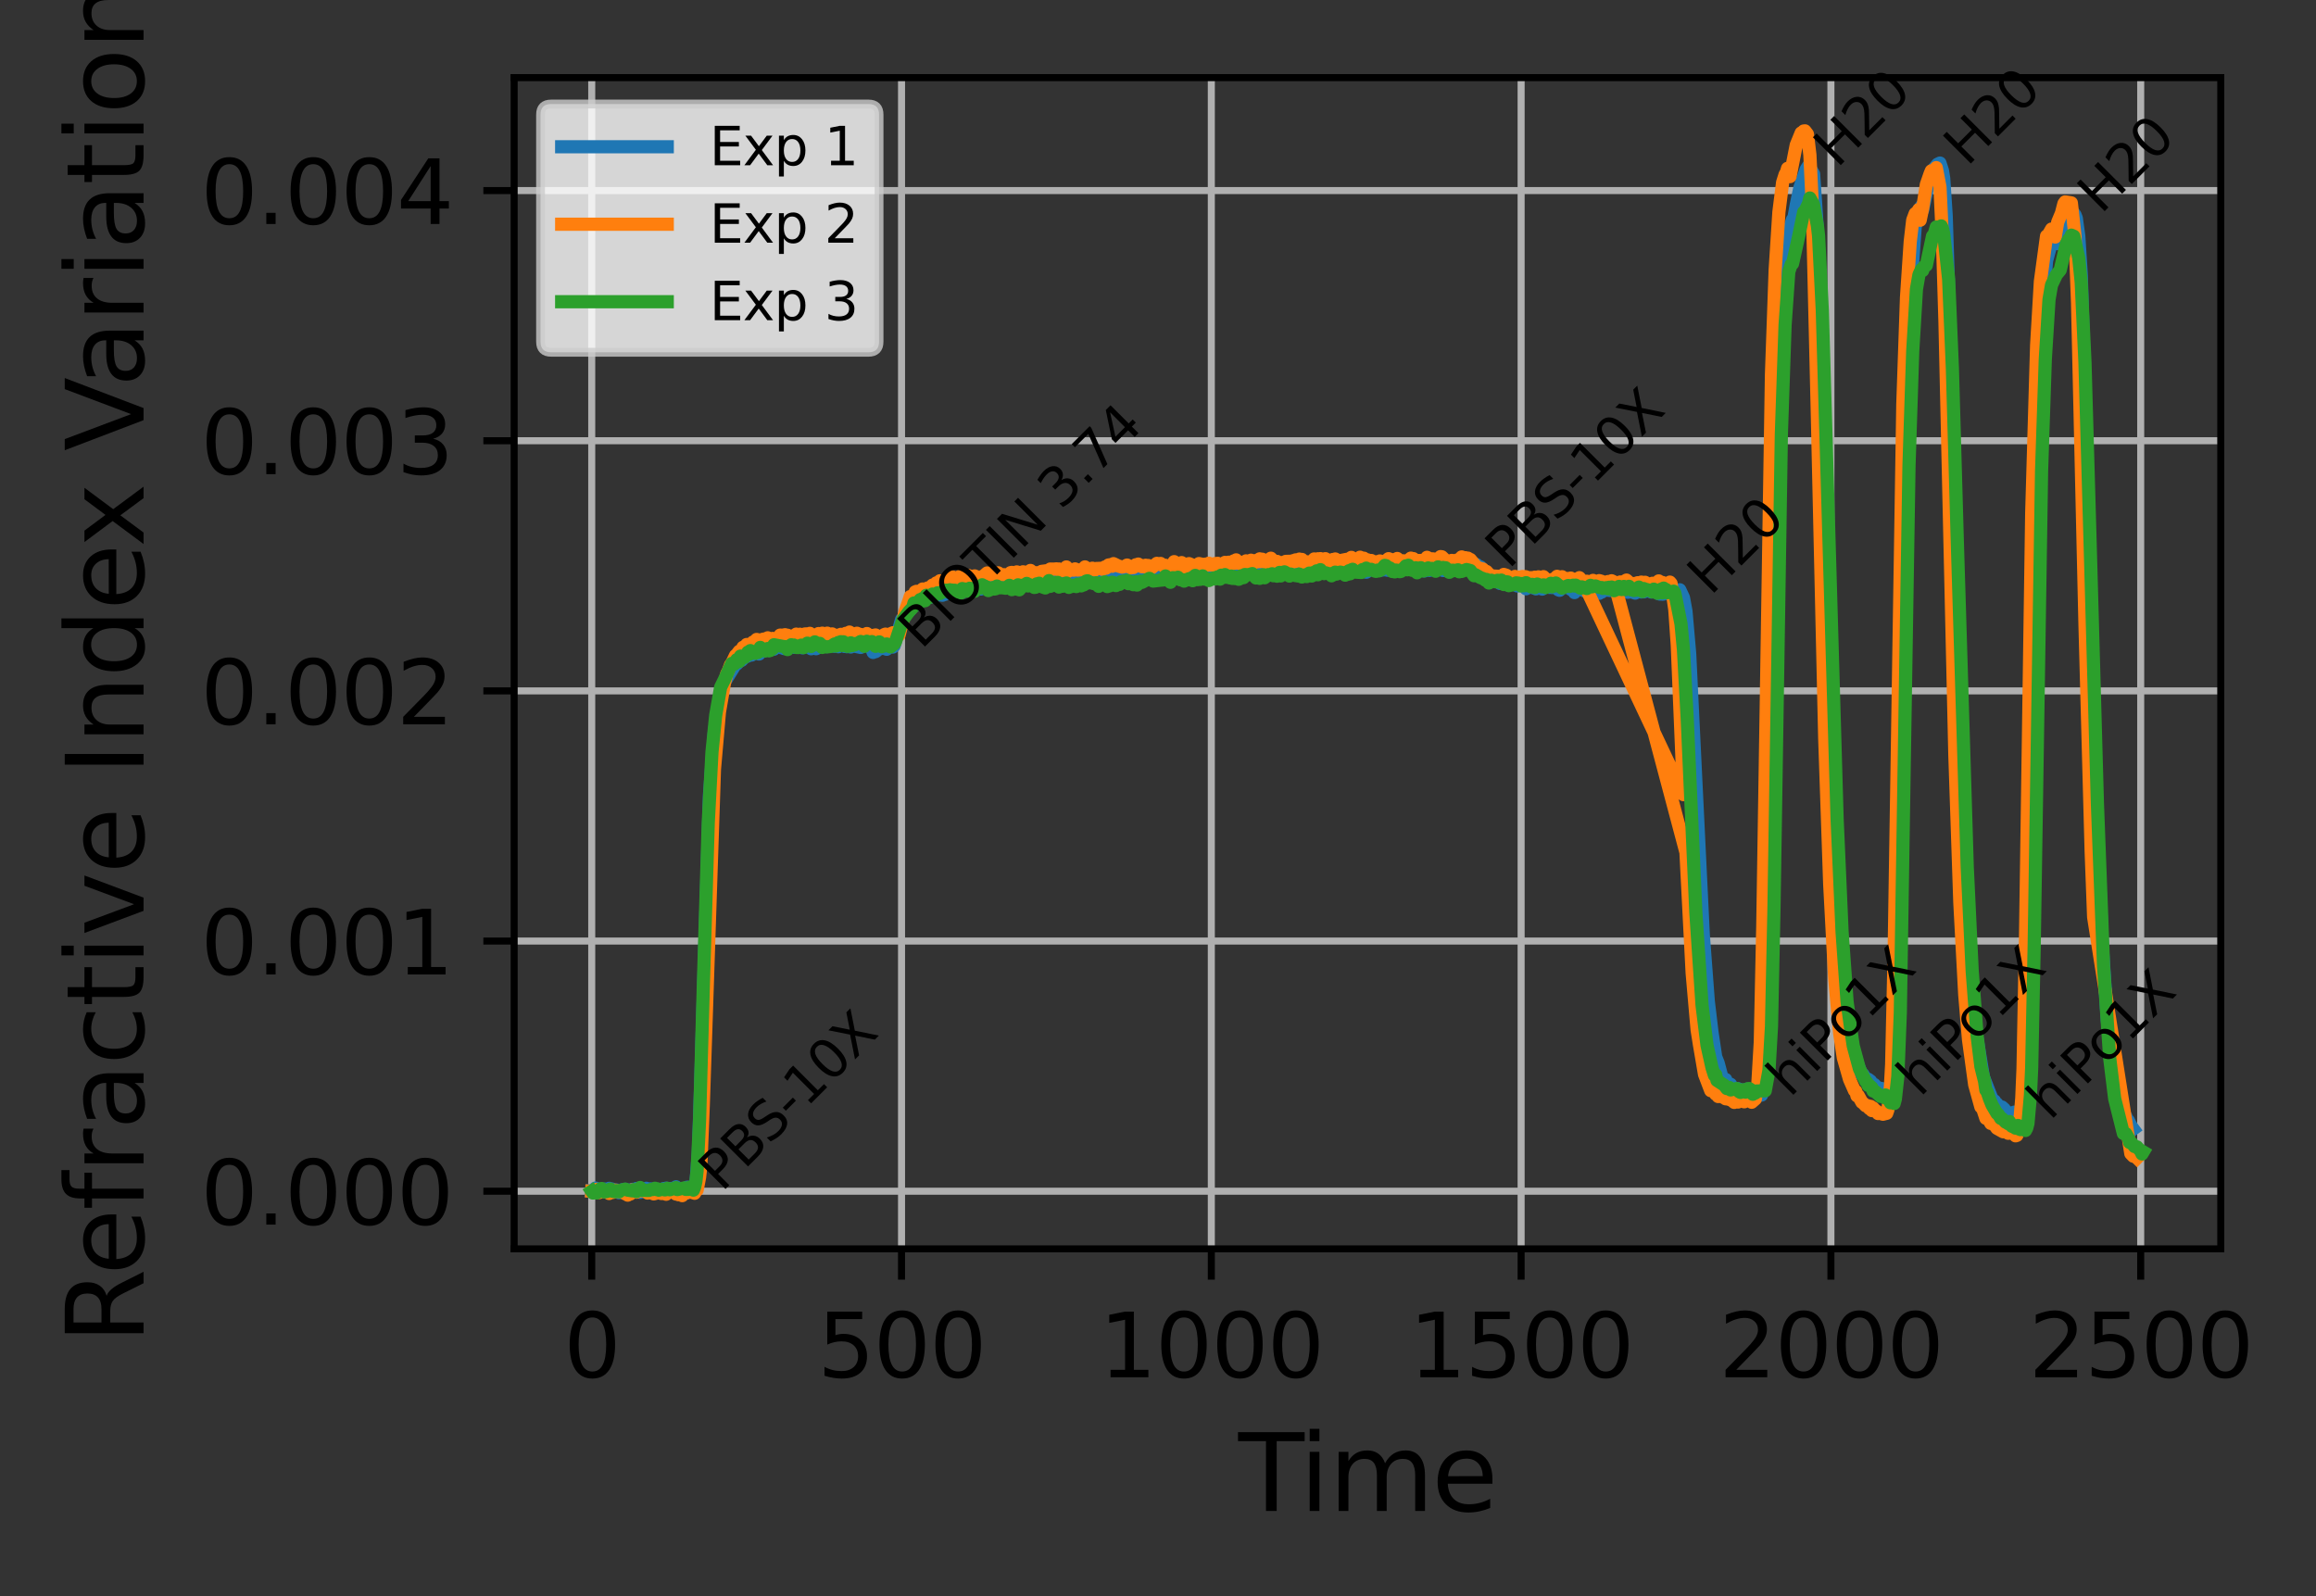 <?xml version="1.0" encoding="utf-8" standalone="no"?>
<!DOCTYPE svg PUBLIC "-//W3C//DTD SVG 1.1//EN"
  "http://www.w3.org/Graphics/SVG/1.1/DTD/svg11.dtd">
<svg xmlns:xlink="http://www.w3.org/1999/xlink" width="263.248pt" height="181.46pt" viewBox="0 0 263.248 181.46" xmlns="http://www.w3.org/2000/svg" version="1.1">
 <rect x="0" y="0" width="263.248" height="181.46" fill="#333333" stroke="none"/>
 <defs>
  <style type="text/css">*{stroke-linejoin: round; stroke-linecap: butt}</style>
 </defs>
 <g id="figure_1">
  <g id="patch_1">
   <path d="M 0 181.46 
L 263.248 181.46 
L 263.248 0 
L 0 0 
L 0 181.46 
z
" style="fill: none"/>
  </g>
  <g id="axes_1">
   <g id="patch_2">
    <path d="M 58.442 141.968 
L 252.424 141.968 
L 252.424 8.825 
L 58.442 8.825 
L 58.442 141.968 
z
" style="fill: none"/>
   </g>
   <g id="matplotlib.axis_1">
    <g id="xtick_1">
     <g id="line2d_1">
      <path d="M 67.259 141.968 
L 67.259 8.825 
" clip-path="url(#p3805a83986)" style="fill: none; stroke: #b0b0b0; stroke-width: 0.8; stroke-linecap: square"/>
     </g>
     <g id="line2d_2">
      <defs>
       <path id="m825b1b1ff1" d="M 0 0 
L 0 3.5 
" style="stroke: #000000; stroke-width: 0.8"/>
      </defs>
      <g>
       <use xlink:href="#m825b1b1ff1" x="67.259" y="141.968" style="stroke: #000000; stroke-width: 0.8"/>
      </g>
     </g>
     <g id="text_1">
      <!-- 0 -->
      <g transform="translate(64.078 156.567) scale(0.1 -0.1)">
       <defs>
        <path id="DejaVuSans-30" d="M 2034 4250 
Q 1547 4250 1301 3770 
Q 1056 3291 1056 2328 
Q 1056 1369 1301 889 
Q 1547 409 2034 409 
Q 2525 409 2770 889 
Q 3016 1369 3016 2328 
Q 3016 3291 2770 3770 
Q 2525 4250 2034 4250 
z
M 2034 4750 
Q 2819 4750 3233 4129 
Q 3647 3509 3647 2328 
Q 3647 1150 3233 529 
Q 2819 -91 2034 -91 
Q 1250 -91 836 529 
Q 422 1150 422 2328 
Q 422 3509 836 4129 
Q 1250 4750 2034 4750 
z
" transform="scale(0.016)"/>
       </defs>
       <use xlink:href="#DejaVuSans-30"/>
      </g>
     </g>
    </g>
    <g id="xtick_2">
     <g id="line2d_3">
      <path d="M 102.472 141.968 
L 102.472 8.825 
" clip-path="url(#p3805a83986)" style="fill: none; stroke: #b0b0b0; stroke-width: 0.8; stroke-linecap: square"/>
     </g>
     <g id="line2d_4">
      <g>
       <use xlink:href="#m825b1b1ff1" x="102.472" y="141.968" style="stroke: #000000; stroke-width: 0.8"/>
      </g>
     </g>
     <g id="text_2">
      <!-- 500 -->
      <g transform="translate(92.928 156.567) scale(0.1 -0.1)">
       <defs>
        <path id="DejaVuSans-35" d="M 691 4666 
L 3169 4666 
L 3169 4134 
L 1269 4134 
L 1269 2991 
Q 1406 3038 1543 3061 
Q 1681 3084 1819 3084 
Q 2600 3084 3056 2656 
Q 3513 2228 3513 1497 
Q 3513 744 3044 326 
Q 2575 -91 1722 -91 
Q 1428 -91 1123 -41 
Q 819 9 494 109 
L 494 744 
Q 775 591 1075 516 
Q 1375 441 1709 441 
Q 2250 441 2565 725 
Q 2881 1009 2881 1497 
Q 2881 1984 2565 2268 
Q 2250 2553 1709 2553 
Q 1456 2553 1204 2497 
Q 953 2441 691 2322 
L 691 4666 
z
" transform="scale(0.016)"/>
       </defs>
       <use xlink:href="#DejaVuSans-35"/>
       <use xlink:href="#DejaVuSans-30" x="63.623"/>
       <use xlink:href="#DejaVuSans-30" x="127.246"/>
      </g>
     </g>
    </g>
    <g id="xtick_3">
     <g id="line2d_5">
      <path d="M 137.685 141.968 
L 137.685 8.825 
" clip-path="url(#p3805a83986)" style="fill: none; stroke: #b0b0b0; stroke-width: 0.8; stroke-linecap: square"/>
     </g>
     <g id="line2d_6">
      <g>
       <use xlink:href="#m825b1b1ff1" x="137.685" y="141.968" style="stroke: #000000; stroke-width: 0.8"/>
      </g>
     </g>
     <g id="text_3">
      <!-- 1000 -->
      <g transform="translate(124.96 156.567) scale(0.1 -0.1)">
       <defs>
        <path id="DejaVuSans-31" d="M 794 531 
L 1825 531 
L 1825 4091 
L 703 3866 
L 703 4441 
L 1819 4666 
L 2450 4666 
L 2450 531 
L 3481 531 
L 3481 0 
L 794 0 
L 794 531 
z
" transform="scale(0.016)"/>
       </defs>
       <use xlink:href="#DejaVuSans-31"/>
       <use xlink:href="#DejaVuSans-30" x="63.623"/>
       <use xlink:href="#DejaVuSans-30" x="127.246"/>
       <use xlink:href="#DejaVuSans-30" x="190.869"/>
      </g>
     </g>
    </g>
    <g id="xtick_4">
     <g id="line2d_7">
      <path d="M 172.898 141.968 
L 172.898 8.825 
" clip-path="url(#p3805a83986)" style="fill: none; stroke: #b0b0b0; stroke-width: 0.8; stroke-linecap: square"/>
     </g>
     <g id="line2d_8">
      <g>
       <use xlink:href="#m825b1b1ff1" x="172.898" y="141.968" style="stroke: #000000; stroke-width: 0.8"/>
      </g>
     </g>
     <g id="text_4">
      <!-- 1500 -->
      <g transform="translate(160.173 156.567) scale(0.1 -0.1)">
       <use xlink:href="#DejaVuSans-31"/>
       <use xlink:href="#DejaVuSans-35" x="63.623"/>
       <use xlink:href="#DejaVuSans-30" x="127.246"/>
       <use xlink:href="#DejaVuSans-30" x="190.869"/>
      </g>
     </g>
    </g>
    <g id="xtick_5">
     <g id="line2d_9">
      <path d="M 208.111 141.968 
L 208.111 8.825 
" clip-path="url(#p3805a83986)" style="fill: none; stroke: #b0b0b0; stroke-width: 0.8; stroke-linecap: square"/>
     </g>
     <g id="line2d_10">
      <g>
       <use xlink:href="#m825b1b1ff1" x="208.111" y="141.968" style="stroke: #000000; stroke-width: 0.8"/>
      </g>
     </g>
     <g id="text_5">
      <!-- 2000 -->
      <g transform="translate(195.386 156.567) scale(0.1 -0.1)">
       <defs>
        <path id="DejaVuSans-32" d="M 1228 531 
L 3431 531 
L 3431 0 
L 469 0 
L 469 531 
Q 828 903 1448 1529 
Q 2069 2156 2228 2338 
Q 2531 2678 2651 2914 
Q 2772 3150 2772 3378 
Q 2772 3750 2511 3984 
Q 2250 4219 1831 4219 
Q 1534 4219 1204 4116 
Q 875 4013 500 3803 
L 500 4441 
Q 881 4594 1212 4672 
Q 1544 4750 1819 4750 
Q 2544 4750 2975 4387 
Q 3406 4025 3406 3419 
Q 3406 3131 3298 2873 
Q 3191 2616 2906 2266 
Q 2828 2175 2409 1742 
Q 1991 1309 1228 531 
z
" transform="scale(0.016)"/>
       </defs>
       <use xlink:href="#DejaVuSans-32"/>
       <use xlink:href="#DejaVuSans-30" x="63.623"/>
       <use xlink:href="#DejaVuSans-30" x="127.246"/>
       <use xlink:href="#DejaVuSans-30" x="190.869"/>
      </g>
     </g>
    </g>
    <g id="xtick_6">
     <g id="line2d_11">
      <path d="M 243.323 141.968 
L 243.323 8.825 
" clip-path="url(#p3805a83986)" style="fill: none; stroke: #b0b0b0; stroke-width: 0.8; stroke-linecap: square"/>
     </g>
     <g id="line2d_12">
      <g>
       <use xlink:href="#m825b1b1ff1" x="243.323" y="141.968" style="stroke: #000000; stroke-width: 0.8"/>
      </g>
     </g>
     <g id="text_6">
      <!-- 2500 -->
      <g transform="translate(230.598 156.567) scale(0.1 -0.1)">
       <use xlink:href="#DejaVuSans-32"/>
       <use xlink:href="#DejaVuSans-35" x="63.623"/>
       <use xlink:href="#DejaVuSans-30" x="127.246"/>
       <use xlink:href="#DejaVuSans-30" x="190.869"/>
      </g>
     </g>
    </g>
    <g id="text_7">
     <!-- Time -->
     <g transform="translate(140.753 171.764) scale(0.12 -0.12)">
      <defs>
       <path id="DejaVuSans-54" d="M -19 4666 
L 3928 4666 
L 3928 4134 
L 2272 4134 
L 2272 0 
L 1638 0 
L 1638 4134 
L -19 4134 
L -19 4666 
z
" transform="scale(0.016)"/>
       <path id="DejaVuSans-69" d="M 603 3500 
L 1178 3500 
L 1178 0 
L 603 0 
L 603 3500 
z
M 603 4863 
L 1178 4863 
L 1178 4134 
L 603 4134 
L 603 4863 
z
" transform="scale(0.016)"/>
       <path id="DejaVuSans-6d" d="M 3328 2828 
Q 3544 3216 3844 3400 
Q 4144 3584 4550 3584 
Q 5097 3584 5394 3201 
Q 5691 2819 5691 2113 
L 5691 0 
L 5113 0 
L 5113 2094 
Q 5113 2597 4934 2840 
Q 4756 3084 4391 3084 
Q 3944 3084 3684 2787 
Q 3425 2491 3425 1978 
L 3425 0 
L 2847 0 
L 2847 2094 
Q 2847 2600 2669 2842 
Q 2491 3084 2119 3084 
Q 1678 3084 1418 2786 
Q 1159 2488 1159 1978 
L 1159 0 
L 581 0 
L 581 3500 
L 1159 3500 
L 1159 2956 
Q 1356 3278 1631 3431 
Q 1906 3584 2284 3584 
Q 2666 3584 2933 3390 
Q 3200 3197 3328 2828 
z
" transform="scale(0.016)"/>
       <path id="DejaVuSans-65" d="M 3597 1894 
L 3597 1613 
L 953 1613 
Q 991 1019 1311 708 
Q 1631 397 2203 397 
Q 2534 397 2845 478 
Q 3156 559 3463 722 
L 3463 178 
Q 3153 47 2828 -22 
Q 2503 -91 2169 -91 
Q 1331 -91 842 396 
Q 353 884 353 1716 
Q 353 2575 817 3079 
Q 1281 3584 2069 3584 
Q 2775 3584 3186 3129 
Q 3597 2675 3597 1894 
z
M 3022 2063 
Q 3016 2534 2758 2815 
Q 2500 3097 2075 3097 
Q 1594 3097 1305 2825 
Q 1016 2553 972 2059 
L 3022 2063 
z
" transform="scale(0.016)"/>
      </defs>
      <use xlink:href="#DejaVuSans-54"/>
      <use xlink:href="#DejaVuSans-69" x="57.959"/>
      <use xlink:href="#DejaVuSans-6d" x="85.742"/>
      <use xlink:href="#DejaVuSans-65" x="183.154"/>
     </g>
    </g>
   </g>
   <g id="matplotlib.axis_2">
    <g id="ytick_1">
     <g id="line2d_13">
      <path d="M 58.442 135.413 
L 252.424 135.413 
" clip-path="url(#p3805a83986)" style="fill: none; stroke: #b0b0b0; stroke-width: 0.8; stroke-linecap: square"/>
     </g>
     <g id="line2d_14">
      <defs>
       <path id="m264c34f443" d="M 0 0 
L -3.5 0 
" style="stroke: #000000; stroke-width: 0.8"/>
      </defs>
      <g>
       <use xlink:href="#m264c34f443" x="58.442" y="135.413" style="stroke: #000000; stroke-width: 0.8"/>
      </g>
     </g>
     <g id="text_8">
      <!-- 0.000 -->
      <g transform="translate(22.814 139.212) scale(0.1 -0.1)">
       <defs>
        <path id="DejaVuSans-2e" d="M 684 794 
L 1344 794 
L 1344 0 
L 684 0 
L 684 794 
z
" transform="scale(0.016)"/>
       </defs>
       <use xlink:href="#DejaVuSans-30"/>
       <use xlink:href="#DejaVuSans-2e" x="63.623"/>
       <use xlink:href="#DejaVuSans-30" x="95.41"/>
       <use xlink:href="#DejaVuSans-30" x="159.033"/>
       <use xlink:href="#DejaVuSans-30" x="222.656"/>
      </g>
     </g>
    </g>
    <g id="ytick_2">
     <g id="line2d_15">
      <path d="M 58.442 106.976 
L 252.424 106.976 
" clip-path="url(#p3805a83986)" style="fill: none; stroke: #b0b0b0; stroke-width: 0.8; stroke-linecap: square"/>
     </g>
     <g id="line2d_16">
      <g>
       <use xlink:href="#m264c34f443" x="58.442" y="106.976" style="stroke: #000000; stroke-width: 0.8"/>
      </g>
     </g>
     <g id="text_9">
      <!-- 0.001 -->
      <g transform="translate(22.814 110.775) scale(0.1 -0.1)">
       <use xlink:href="#DejaVuSans-30"/>
       <use xlink:href="#DejaVuSans-2e" x="63.623"/>
       <use xlink:href="#DejaVuSans-30" x="95.41"/>
       <use xlink:href="#DejaVuSans-30" x="159.033"/>
       <use xlink:href="#DejaVuSans-31" x="222.656"/>
      </g>
     </g>
    </g>
    <g id="ytick_3">
     <g id="line2d_17">
      <path d="M 58.442 78.539 
L 252.424 78.539 
" clip-path="url(#p3805a83986)" style="fill: none; stroke: #b0b0b0; stroke-width: 0.8; stroke-linecap: square"/>
     </g>
     <g id="line2d_18">
      <g>
       <use xlink:href="#m264c34f443" x="58.442" y="78.539" style="stroke: #000000; stroke-width: 0.8"/>
      </g>
     </g>
     <g id="text_10">
      <!-- 0.002 -->
      <g transform="translate(22.814 82.338) scale(0.1 -0.1)">
       <use xlink:href="#DejaVuSans-30"/>
       <use xlink:href="#DejaVuSans-2e" x="63.623"/>
       <use xlink:href="#DejaVuSans-30" x="95.41"/>
       <use xlink:href="#DejaVuSans-30" x="159.033"/>
       <use xlink:href="#DejaVuSans-32" x="222.656"/>
      </g>
     </g>
    </g>
    <g id="ytick_4">
     <g id="line2d_19">
      <path d="M 58.442 50.102 
L 252.424 50.102 
" clip-path="url(#p3805a83986)" style="fill: none; stroke: #b0b0b0; stroke-width: 0.8; stroke-linecap: square"/>
     </g>
     <g id="line2d_20">
      <g>
       <use xlink:href="#m264c34f443" x="58.442" y="50.102" style="stroke: #000000; stroke-width: 0.8"/>
      </g>
     </g>
     <g id="text_11">
      <!-- 0.003 -->
      <g transform="translate(22.814 53.901) scale(0.1 -0.1)">
       <defs>
        <path id="DejaVuSans-33" d="M 2597 2516 
Q 3050 2419 3304 2112 
Q 3559 1806 3559 1356 
Q 3559 666 3084 287 
Q 2609 -91 1734 -91 
Q 1441 -91 1130 -33 
Q 819 25 488 141 
L 488 750 
Q 750 597 1062 519 
Q 1375 441 1716 441 
Q 2309 441 2620 675 
Q 2931 909 2931 1356 
Q 2931 1769 2642 2001 
Q 2353 2234 1838 2234 
L 1294 2234 
L 1294 2753 
L 1863 2753 
Q 2328 2753 2575 2939 
Q 2822 3125 2822 3475 
Q 2822 3834 2567 4026 
Q 2313 4219 1838 4219 
Q 1578 4219 1281 4162 
Q 984 4106 628 3988 
L 628 4550 
Q 988 4650 1302 4700 
Q 1616 4750 1894 4750 
Q 2613 4750 3031 4423 
Q 3450 4097 3450 3541 
Q 3450 3153 3228 2886 
Q 3006 2619 2597 2516 
z
" transform="scale(0.016)"/>
       </defs>
       <use xlink:href="#DejaVuSans-30"/>
       <use xlink:href="#DejaVuSans-2e" x="63.623"/>
       <use xlink:href="#DejaVuSans-30" x="95.41"/>
       <use xlink:href="#DejaVuSans-30" x="159.033"/>
       <use xlink:href="#DejaVuSans-33" x="222.656"/>
      </g>
     </g>
    </g>
    <g id="ytick_5">
     <g id="line2d_21">
      <path d="M 58.442 21.665 
L 252.424 21.665 
" clip-path="url(#p3805a83986)" style="fill: none; stroke: #b0b0b0; stroke-width: 0.8; stroke-linecap: square"/>
     </g>
     <g id="line2d_22">
      <g>
       <use xlink:href="#m264c34f443" x="58.442" y="21.665" style="stroke: #000000; stroke-width: 0.8"/>
      </g>
     </g>
     <g id="text_12">
      <!-- 0.004 -->
      <g transform="translate(22.814 25.464) scale(0.1 -0.1)">
       <defs>
        <path id="DejaVuSans-34" d="M 2419 4116 
L 825 1625 
L 2419 1625 
L 2419 4116 
z
M 2253 4666 
L 3047 4666 
L 3047 1625 
L 3713 1625 
L 3713 1100 
L 3047 1100 
L 3047 0 
L 2419 0 
L 2419 1100 
L 313 1100 
L 313 1709 
L 2253 4666 
z
" transform="scale(0.016)"/>
       </defs>
       <use xlink:href="#DejaVuSans-30"/>
       <use xlink:href="#DejaVuSans-2e" x="63.623"/>
       <use xlink:href="#DejaVuSans-30" x="95.41"/>
       <use xlink:href="#DejaVuSans-30" x="159.033"/>
       <use xlink:href="#DejaVuSans-34" x="222.656"/>
      </g>
     </g>
    </g>
    <g id="text_13">
     <!-- Refractive Index Variation -->
     <g transform="translate(16.318 152.757) rotate(-90) scale(0.12 -0.12)">
      <defs>
       <path id="DejaVuSans-52" d="M 2841 2188 
Q 3044 2119 3236 1894 
Q 3428 1669 3622 1275 
L 4263 0 
L 3584 0 
L 2988 1197 
Q 2756 1666 2539 1819 
Q 2322 1972 1947 1972 
L 1259 1972 
L 1259 0 
L 628 0 
L 628 4666 
L 2053 4666 
Q 2853 4666 3247 4331 
Q 3641 3997 3641 3322 
Q 3641 2881 3436 2590 
Q 3231 2300 2841 2188 
z
M 1259 4147 
L 1259 2491 
L 2053 2491 
Q 2509 2491 2742 2702 
Q 2975 2913 2975 3322 
Q 2975 3731 2742 3939 
Q 2509 4147 2053 4147 
L 1259 4147 
z
" transform="scale(0.016)"/>
       <path id="DejaVuSans-66" d="M 2375 4863 
L 2375 4384 
L 1825 4384 
Q 1516 4384 1395 4259 
Q 1275 4134 1275 3809 
L 1275 3500 
L 2222 3500 
L 2222 3053 
L 1275 3053 
L 1275 0 
L 697 0 
L 697 3053 
L 147 3053 
L 147 3500 
L 697 3500 
L 697 3744 
Q 697 4328 969 4595 
Q 1241 4863 1831 4863 
L 2375 4863 
z
" transform="scale(0.016)"/>
       <path id="DejaVuSans-72" d="M 2631 2963 
Q 2534 3019 2420 3045 
Q 2306 3072 2169 3072 
Q 1681 3072 1420 2755 
Q 1159 2438 1159 1844 
L 1159 0 
L 581 0 
L 581 3500 
L 1159 3500 
L 1159 2956 
Q 1341 3275 1631 3429 
Q 1922 3584 2338 3584 
Q 2397 3584 2469 3576 
Q 2541 3569 2628 3553 
L 2631 2963 
z
" transform="scale(0.016)"/>
       <path id="DejaVuSans-61" d="M 2194 1759 
Q 1497 1759 1228 1600 
Q 959 1441 959 1056 
Q 959 750 1161 570 
Q 1363 391 1709 391 
Q 2188 391 2477 730 
Q 2766 1069 2766 1631 
L 2766 1759 
L 2194 1759 
z
M 3341 1997 
L 3341 0 
L 2766 0 
L 2766 531 
Q 2569 213 2275 61 
Q 1981 -91 1556 -91 
Q 1019 -91 701 211 
Q 384 513 384 1019 
Q 384 1609 779 1909 
Q 1175 2209 1959 2209 
L 2766 2209 
L 2766 2266 
Q 2766 2663 2505 2880 
Q 2244 3097 1772 3097 
Q 1472 3097 1187 3025 
Q 903 2953 641 2809 
L 641 3341 
Q 956 3463 1253 3523 
Q 1550 3584 1831 3584 
Q 2591 3584 2966 3190 
Q 3341 2797 3341 1997 
z
" transform="scale(0.016)"/>
       <path id="DejaVuSans-63" d="M 3122 3366 
L 3122 2828 
Q 2878 2963 2633 3030 
Q 2388 3097 2138 3097 
Q 1578 3097 1268 2742 
Q 959 2388 959 1747 
Q 959 1106 1268 751 
Q 1578 397 2138 397 
Q 2388 397 2633 464 
Q 2878 531 3122 666 
L 3122 134 
Q 2881 22 2623 -34 
Q 2366 -91 2075 -91 
Q 1284 -91 818 406 
Q 353 903 353 1747 
Q 353 2603 823 3093 
Q 1294 3584 2113 3584 
Q 2378 3584 2631 3529 
Q 2884 3475 3122 3366 
z
" transform="scale(0.016)"/>
       <path id="DejaVuSans-74" d="M 1172 4494 
L 1172 3500 
L 2356 3500 
L 2356 3053 
L 1172 3053 
L 1172 1153 
Q 1172 725 1289 603 
Q 1406 481 1766 481 
L 2356 481 
L 2356 0 
L 1766 0 
Q 1100 0 847 248 
Q 594 497 594 1153 
L 594 3053 
L 172 3053 
L 172 3500 
L 594 3500 
L 594 4494 
L 1172 4494 
z
" transform="scale(0.016)"/>
       <path id="DejaVuSans-76" d="M 191 3500 
L 800 3500 
L 1894 563 
L 2988 3500 
L 3597 3500 
L 2284 0 
L 1503 0 
L 191 3500 
z
" transform="scale(0.016)"/>
       <path id="DejaVuSans-20" transform="scale(0.016)"/>
       <path id="DejaVuSans-49" d="M 628 4666 
L 1259 4666 
L 1259 0 
L 628 0 
L 628 4666 
z
" transform="scale(0.016)"/>
       <path id="DejaVuSans-6e" d="M 3513 2113 
L 3513 0 
L 2938 0 
L 2938 2094 
Q 2938 2591 2744 2837 
Q 2550 3084 2163 3084 
Q 1697 3084 1428 2787 
Q 1159 2491 1159 1978 
L 1159 0 
L 581 0 
L 581 3500 
L 1159 3500 
L 1159 2956 
Q 1366 3272 1645 3428 
Q 1925 3584 2291 3584 
Q 2894 3584 3203 3211 
Q 3513 2838 3513 2113 
z
" transform="scale(0.016)"/>
       <path id="DejaVuSans-64" d="M 2906 2969 
L 2906 4863 
L 3481 4863 
L 3481 0 
L 2906 0 
L 2906 525 
Q 2725 213 2448 61 
Q 2172 -91 1784 -91 
Q 1150 -91 751 415 
Q 353 922 353 1747 
Q 353 2572 751 3078 
Q 1150 3584 1784 3584 
Q 2172 3584 2448 3432 
Q 2725 3281 2906 2969 
z
M 947 1747 
Q 947 1113 1208 752 
Q 1469 391 1925 391 
Q 2381 391 2643 752 
Q 2906 1113 2906 1747 
Q 2906 2381 2643 2742 
Q 2381 3103 1925 3103 
Q 1469 3103 1208 2742 
Q 947 2381 947 1747 
z
" transform="scale(0.016)"/>
       <path id="DejaVuSans-78" d="M 3513 3500 
L 2247 1797 
L 3578 0 
L 2900 0 
L 1881 1375 
L 863 0 
L 184 0 
L 1544 1831 
L 300 3500 
L 978 3500 
L 1906 2253 
L 2834 3500 
L 3513 3500 
z
" transform="scale(0.016)"/>
       <path id="DejaVuSans-56" d="M 1831 0 
L 50 4666 
L 709 4666 
L 2188 738 
L 3669 4666 
L 4325 4666 
L 2547 0 
L 1831 0 
z
" transform="scale(0.016)"/>
       <path id="DejaVuSans-6f" d="M 1959 3097 
Q 1497 3097 1228 2736 
Q 959 2375 959 1747 
Q 959 1119 1226 758 
Q 1494 397 1959 397 
Q 2419 397 2687 759 
Q 2956 1122 2956 1747 
Q 2956 2369 2687 2733 
Q 2419 3097 1959 3097 
z
M 1959 3584 
Q 2709 3584 3137 3096 
Q 3566 2609 3566 1747 
Q 3566 888 3137 398 
Q 2709 -91 1959 -91 
Q 1206 -91 779 398 
Q 353 888 353 1747 
Q 353 2609 779 3096 
Q 1206 3584 1959 3584 
z
" transform="scale(0.016)"/>
      </defs>
      <use xlink:href="#DejaVuSans-52"/>
      <use xlink:href="#DejaVuSans-65" x="64.982"/>
      <use xlink:href="#DejaVuSans-66" x="126.506"/>
      <use xlink:href="#DejaVuSans-72" x="161.711"/>
      <use xlink:href="#DejaVuSans-61" x="202.824"/>
      <use xlink:href="#DejaVuSans-63" x="264.104"/>
      <use xlink:href="#DejaVuSans-74" x="319.084"/>
      <use xlink:href="#DejaVuSans-69" x="358.293"/>
      <use xlink:href="#DejaVuSans-76" x="386.076"/>
      <use xlink:href="#DejaVuSans-65" x="445.256"/>
      <use xlink:href="#DejaVuSans-20" x="506.779"/>
      <use xlink:href="#DejaVuSans-49" x="538.566"/>
      <use xlink:href="#DejaVuSans-6e" x="568.059"/>
      <use xlink:href="#DejaVuSans-64" x="631.438"/>
      <use xlink:href="#DejaVuSans-65" x="694.914"/>
      <use xlink:href="#DejaVuSans-78" x="754.688"/>
      <use xlink:href="#DejaVuSans-20" x="813.867"/>
      <use xlink:href="#DejaVuSans-56" x="845.654"/>
      <use xlink:href="#DejaVuSans-61" x="906.312"/>
      <use xlink:href="#DejaVuSans-72" x="967.592"/>
      <use xlink:href="#DejaVuSans-69" x="1008.705"/>
      <use xlink:href="#DejaVuSans-61" x="1036.488"/>
      <use xlink:href="#DejaVuSans-74" x="1097.768"/>
      <use xlink:href="#DejaVuSans-69" x="1136.977"/>
      <use xlink:href="#DejaVuSans-6f" x="1164.76"/>
      <use xlink:href="#DejaVuSans-6e" x="1225.941"/>
     </g>
    </g>
   </g>
   <g id="line2d_23">
    <path d="M 67.259 135.413 
L 67.4 135.43 
L 67.682 135.058 
L 67.823 135.12 
L 68.105 135.419 
L 68.246 135.481 
L 68.388 135.287 
L 68.67 135.428 
L 68.815 135.167 
L 69.097 135.564 
L 69.238 135.087 
L 69.383 135.221 
L 69.516 135.153 
L 69.657 135.38 
L 70.08 135.269 
L 70.362 135.588 
L 70.503 135.533 
L 70.785 135.235 
L 71.067 135.194 
L 71.349 135.576 
L 71.49 135.272 
L 71.772 135.27 
L 71.913 135.198 
L 72.054 135.411 
L 72.336 135.109 
L 72.477 135.512 
L 72.759 135.542 
L 73.178 135.223 
L 73.319 135.3 
L 73.46 135.082 
L 73.601 135.322 
L 73.883 135.142 
L 74.024 135.276 
L 74.17 135.158 
L 74.306 135.33 
L 74.448 135.195 
L 74.589 135.337 
L 74.73 135.193 
L 75.012 135.328 
L 75.435 135.112 
L 75.576 135.214 
L 75.717 135.065 
L 75.862 135.258 
L 76.136 135.349 
L 76.277 135.102 
L 76.559 135.496 
L 76.7 135.615 
L 76.841 134.915 
L 77.123 135.427 
L 77.264 135.102 
L 77.546 135.26 
L 77.687 135.194 
L 77.969 135.643 
L 78.11 134.954 
L 78.251 135.137 
L 78.392 135.049 
L 78.537 135.16 
L 78.674 135.04 
L 78.815 135.217 
L 79.097 134.618 
L 79.379 131.068 
L 79.657 122.785 
L 80.644 90.374 
L 81.208 83.032 
L 81.914 78.92 
L 82.337 77.558 
L 83.602 75.519 
L 83.743 75.488 
L 84.025 75.169 
L 84.166 74.967 
L 84.311 75.055 
L 84.589 74.737 
L 85.012 74.575 
L 85.157 74.191 
L 85.294 74.447 
L 85.435 74.461 
L 85.858 74.111 
L 86.14 73.932 
L 86.277 74.347 
L 86.422 74.066 
L 86.7 74.06 
L 86.841 73.574 
L 86.982 73.909 
L 87.264 73.901 
L 87.405 73.941 
L 87.687 73.634 
L 87.969 73.801 
L 88.392 73.406 
L 88.533 73.324 
L 88.674 73.383 
L 88.82 73.636 
L 88.956 73.488 
L 89.098 73.722 
L 89.38 73.133 
L 89.662 73.562 
L 89.939 73.432 
L 90.222 73.582 
L 90.363 73.5 
L 90.786 73.602 
L 90.927 73.369 
L 91.209 73.645 
L 91.35 73.44 
L 91.914 73.577 
L 92.055 73.389 
L 92.196 73.75 
L 92.337 73.349 
L 92.76 73.744 
L 92.897 73.67 
L 93.038 73.426 
L 93.183 73.52 
L 93.461 73.366 
L 93.602 73.454 
L 93.743 73.338 
L 94.025 73.506 
L 94.307 73.25 
L 94.448 73.306 
L 94.589 73.153 
L 94.73 73.23 
L 94.871 73.471 
L 95.153 73.329 
L 95.294 73.517 
L 95.435 73.233 
L 95.717 73.321 
L 95.999 73.488 
L 96.14 73.392 
L 96.277 73.52 
L 96.564 73.238 
L 96.7 73.551 
L 96.841 73.395 
L 97.829 73.599 
L 98.252 73.395 
L 98.397 73.318 
L 98.675 73.449 
L 98.82 73.346 
L 98.957 73.395 
L 99.243 74.168 
L 99.38 74.017 
L 99.521 74.077 
L 99.658 73.983 
L 99.94 73.568 
L 100.222 73.494 
L 100.363 73.71 
L 100.504 73.523 
L 100.786 73.807 
L 101.068 73.332 
L 101.209 73.548 
L 101.354 73.281 
L 101.491 73.557 
L 101.632 73.409 
L 102.337 70.915 
L 102.478 70.423 
L 102.619 70.42 
L 103.038 69.681 
L 103.32 69.479 
L 103.602 69.149 
L 104.025 68.629 
L 104.171 68.74 
L 104.589 68.23 
L 104.73 68.236 
L 105.013 67.96 
L 105.295 67.963 
L 105.436 67.966 
L 105.577 67.773 
L 105.718 67.892 
L 106.141 67.386 
L 106.278 67.704 
L 106.56 67.377 
L 106.701 67.639 
L 106.842 67.414 
L 107.124 67.665 
L 107.265 67.244 
L 107.406 67.568 
L 107.688 67.244 
L 107.829 67.343 
L 108.252 67.235 
L 108.393 66.971 
L 108.534 67.133 
L 108.961 67.096 
L 109.098 67.249 
L 109.239 67.221 
L 109.38 67.312 
L 109.658 66.959 
L 109.799 66.749 
L 110.081 67.008 
L 110.222 66.857 
L 110.367 67.161 
L 110.504 66.846 
L 110.786 67.156 
L 110.927 66.968 
L 111.068 66.985 
L 111.355 66.78 
L 111.491 66.959 
L 111.778 66.672 
L 111.914 66.524 
L 112.479 66.567 
L 112.765 66.513 
L 113.038 66.718 
L 113.184 66.53 
L 113.32 66.595 
L 113.461 66.465 
L 113.744 66.61 
L 114.167 66.402 
L 114.308 66.715 
L 114.449 66.314 
L 114.594 66.302 
L 114.872 66.513 
L 115.013 66.399 
L 115.154 66.538 
L 115.436 66.311 
L 115.581 66.413 
L 115.859 66.112 
L 116 66.473 
L 116.278 66.294 
L 116.419 66.493 
L 116.564 66.089 
L 116.842 66.433 
L 116.983 66.2 
L 117.128 66.513 
L 117.547 66.024 
L 117.692 66.285 
L 117.829 66.115 
L 117.97 66.285 
L 118.393 65.987 
L 119.38 66.146 
L 119.663 65.899 
L 120.363 66.149 
L 120.509 66.103 
L 120.645 65.822 
L 120.787 66.149 
L 120.928 66.149 
L 121.069 66.035 
L 121.492 66.101 
L 121.774 65.956 
L 122.056 66.072 
L 122.338 65.938 
L 122.62 66.029 
L 122.902 65.665 
L 123.039 65.913 
L 123.462 65.734 
L 123.603 65.671 
L 123.744 66.092 
L 123.885 65.941 
L 124.026 66.106 
L 124.167 65.859 
L 124.449 66.066 
L 124.731 65.603 
L 125.013 65.756 
L 125.154 65.592 
L 125.436 65.83 
L 125.577 65.856 
L 125.718 65.569 
L 126 65.776 
L 126.278 65.626 
L 126.419 65.89 
L 126.842 65.569 
L 126.983 65.774 
L 127.975 65.728 
L 128.253 65.697 
L 128.394 65.685 
L 128.535 65.31 
L 128.676 65.401 
L 128.817 65.657 
L 129.24 65.472 
L 129.385 65.435 
L 129.659 65.765 
L 129.941 65.643 
L 130.082 65.845 
L 130.505 65.336 
L 130.65 65.543 
L 130.787 65.27 
L 131.21 65.609 
L 131.351 65.483 
L 131.492 65.555 
L 131.633 65.486 
L 131.774 65.796 
L 131.915 65.404 
L 132.056 65.387 
L 132.338 65.501 
L 132.62 65.313 
L 132.761 65.791 
L 133.039 65.697 
L 133.18 65.472 
L 133.325 65.725 
L 133.744 65.597 
L 134.167 65.424 
L 134.308 65.219 
L 134.449 65.39 
L 134.59 65.225 
L 134.731 65.347 
L 135.013 65.173 
L 135.154 65.094 
L 135.437 65.313 
L 135.719 65.535 
L 135.86 65.404 
L 136.142 65.398 
L 136.283 65.239 
L 136.419 65.432 
L 136.702 65.139 
L 137.125 65.529 
L 137.689 65.222 
L 137.83 65.35 
L 137.971 65.222 
L 138.112 65.341 
L 138.394 65.088 
L 138.535 64.812 
L 138.817 65.338 
L 138.958 65.267 
L 139.099 65.52 
L 139.381 65.276 
L 139.522 65.481 
L 139.804 65.148 
L 139.941 65.122 
L 140.082 64.937 
L 140.223 65.134 
L 140.364 65.117 
L 140.505 65.518 
L 140.646 65.117 
L 140.787 65.139 
L 140.928 65.301 
L 141.069 65.077 
L 141.21 65.287 
L 141.492 64.972 
L 141.633 65.319 
L 141.774 64.889 
L 141.915 65.139 
L 142.479 65.065 
L 142.621 64.881 
L 142.762 65.071 
L 143.039 64.738 
L 143.321 65.145 
L 143.886 64.798 
L 144.168 64.841 
L 144.309 64.929 
L 144.45 64.824 
L 144.732 64.898 
L 145.578 64.866 
L 145.86 65.117 
L 146.142 64.804 
L 146.561 64.966 
L 146.702 65.191 
L 146.843 64.807 
L 146.984 64.778 
L 147.125 65.063 
L 147.266 64.957 
L 147.407 65.08 
L 147.552 64.94 
L 147.83 65 
L 148.112 64.738 
L 148.394 64.878 
L 148.535 64.929 
L 148.676 64.795 
L 148.817 64.892 
L 148.958 64.622 
L 149.099 64.775 
L 149.24 64.664 
L 149.381 64.835 
L 149.663 64.724 
L 149.8 64.937 
L 150.082 64.784 
L 150.228 65.011 
L 150.364 64.849 
L 150.505 64.918 
L 150.646 64.656 
L 150.928 64.886 
L 151.069 64.986 
L 151.493 64.852 
L 151.634 65.097 
L 151.92 64.707 
L 152.057 65.009 
L 152.198 64.889 
L 152.339 64.929 
L 152.621 64.596 
L 153.044 64.815 
L 153.181 64.579 
L 153.745 64.815 
L 153.886 64.343 
L 154.168 64.596 
L 154.309 64.608 
L 154.595 64.844 
L 154.732 64.955 
L 155.014 64.619 
L 155.3 65.048 
L 155.578 64.65 
L 156.001 64.676 
L 156.142 64.599 
L 156.283 64.784 
L 156.561 64.585 
L 156.702 64.559 
L 156.843 64.849 
L 156.984 64.684 
L 157.266 64.784 
L 157.407 64.537 
L 157.548 64.556 
L 157.689 64.821 
L 157.835 64.804 
L 157.971 64.602 
L 158.112 64.628 
L 158.253 64.286 
L 158.394 64.602 
L 158.818 64.525 
L 159.241 64.619 
L 159.942 64.218 
L 160.083 64.585 
L 160.224 64.431 
L 160.506 64.463 
L 160.647 64.451 
L 160.788 64.266 
L 161.211 64.63 
L 161.352 64.289 
L 161.493 64.841 
L 161.634 64.622 
L 161.916 64.903 
L 162.339 64.647 
L 162.48 64.841 
L 162.621 64.42 
L 163.044 64.613 
L 163.181 64.736 
L 163.463 64.656 
L 164.027 64.852 
L 164.168 64.517 
L 164.309 64.539 
L 164.45 64.9 
L 164.873 64.804 
L 165.014 64.537 
L 165.155 64.758 
L 165.296 64.767 
L 165.437 64.596 
L 165.578 64.687 
L 166.002 64.562 
L 166.284 64.465 
L 166.425 64.716 
L 166.561 64.73 
L 166.707 64.602 
L 166.843 64.303 
L 166.984 64.548 
L 167.125 64.235 
L 167.416 64.593 
L 167.549 64.346 
L 167.69 64.349 
L 167.831 64.181 
L 168.113 64.642 
L 168.254 64.428 
L 168.536 64.889 
L 168.677 64.861 
L 169.104 65.594 
L 169.241 65.563 
L 169.382 65.384 
L 169.664 65.876 
L 169.801 65.549 
L 169.942 65.873 
L 170.083 65.702 
L 170.365 66.223 
L 170.506 66.325 
L 170.647 66.217 
L 171.211 66.442 
L 171.352 66.462 
L 171.634 66.331 
L 171.775 66.24 
L 172.48 66.612 
L 172.621 66.308 
L 172.903 66.45 
L 173.181 66.649 
L 173.322 66.496 
L 173.463 66.931 
L 173.886 66.641 
L 174.027 66.649 
L 174.309 66.837 
L 174.451 66.715 
L 174.592 66.942 
L 174.733 66.766 
L 174.874 66.883 
L 175.015 66.826 
L 175.297 66.968 
L 175.579 66.575 
L 175.72 66.735 
L 175.861 66.61 
L 176.143 66.78 
L 176.284 66.692 
L 176.425 66.794 
L 176.562 66.459 
L 177.126 67.045 
L 177.267 67.102 
L 177.549 66.701 
L 177.69 66.8 
L 178.113 66.766 
L 178.399 66.846 
L 178.536 66.996 
L 178.677 66.746 
L 178.818 66.746 
L 178.963 67.363 
L 179.241 66.908 
L 179.382 67.008 
L 179.669 66.9 
L 179.805 66.962 
L 180.083 67.173 
L 180.224 67.193 
L 180.365 66.726 
L 180.506 66.718 
L 180.647 66.974 
L 180.788 66.883 
L 180.934 67.005 
L 181.075 66.831 
L 181.211 66.891 
L 181.635 67.411 
L 181.775 67.448 
L 181.917 67.266 
L 182.058 67.306 
L 182.199 66.894 
L 182.34 66.843 
L 182.485 66.669 
L 182.622 67.076 
L 183.049 67.127 
L 183.186 66.942 
L 183.746 67.375 
L 184.028 67.045 
L 184.173 67.255 
L 184.733 67.002 
L 184.878 67.07 
L 185.015 67.326 
L 185.438 67.264 
L 185.72 67.375 
L 185.861 67.423 
L 186.143 67.187 
L 186.562 67.298 
L 186.703 67.156 
L 186.844 67.281 
L 187.126 67.107 
L 187.408 67.195 
L 187.549 66.991 
L 187.69 67.301 
L 187.831 67.164 
L 188.113 67.306 
L 188.254 67.107 
L 188.536 67.494 
L 188.677 67.537 
L 188.818 67.355 
L 188.959 67.548 
L 189.101 67.525 
L 189.383 67.298 
L 189.524 67.46 
L 189.665 66.951 
L 189.942 67.207 
L 190.083 67.471 
L 190.366 67.229 
L 190.511 67.505 
L 190.648 67.235 
L 190.789 67.454 
L 190.93 67.045 
L 191.353 67.949 
L 191.635 69.49 
L 192.058 74.327 
L 192.763 88.933 
L 193.605 106.291 
L 194.173 113.823 
L 194.592 117.353 
L 195.015 120.152 
L 195.297 120.858 
L 195.72 122.445 
L 196.002 122.897 
L 196.148 122.708 
L 196.426 123.47 
L 196.562 123.26 
L 196.703 123.257 
L 196.844 123.896 
L 197.131 123.706 
L 197.267 123.751 
L 197.409 123.994 
L 197.55 123.758 
L 197.691 124.182 
L 197.973 123.897 
L 198.255 124.056 
L 198.396 124.137 
L 198.537 123.817 
L 198.682 124.008 
L 198.819 123.952 
L 199.101 124.491 
L 199.524 124.428 
L 199.665 124.279 
L 199.806 124.453 
L 199.943 124.135 
L 200.084 124.173 
L 200.229 124.485 
L 200.648 123.189 
L 200.93 119.61 
L 201.212 109.08 
L 202.34 40.593 
L 202.763 31.186 
L 203.186 26.536 
L 203.323 26.306 
L 203.746 24.961 
L 203.892 24.827 
L 204.169 23.303 
L 204.592 21.312 
L 205.298 19.256 
L 205.58 18.83 
L 206.144 19.788 
L 206.563 25.942 
L 206.986 39.483 
L 208.255 87.084 
L 208.819 101.027 
L 209.383 110.167 
L 209.943 115.514 
L 210.648 119.295 
L 211.212 121.155 
L 211.635 122.166 
L 211.776 122.16 
L 212.059 122.706 
L 212.2 122.807 
L 212.341 122.682 
L 212.623 122.892 
L 212.764 123.544 
L 212.905 123.616 
L 213.046 123.282 
L 213.324 123.596 
L 213.465 123.764 
L 213.606 123.685 
L 213.747 123.8 
L 213.888 123.74 
L 214.033 123.929 
L 214.311 123.866 
L 214.452 124.044 
L 214.593 123.911 
L 214.734 124.42 
L 215.016 124.441 
L 215.298 123.001 
L 215.58 118.555 
L 215.862 105.611 
L 216.845 42.876 
L 217.268 31.658 
L 217.691 25.8 
L 217.973 24.221 
L 218.114 23.991 
L 218.255 24.002 
L 218.396 23.431 
L 218.542 23.857 
L 219.384 19.953 
L 219.525 19.836 
L 219.807 19.196 
L 220.23 18.673 
L 220.507 18.537 
L 220.79 19.407 
L 220.931 20.271 
L 221.213 24.517 
L 221.636 37.661 
L 223.324 97.907 
L 224.029 111.071 
L 224.593 117.267 
L 225.443 122.434 
L 226.426 124.943 
L 226.704 125.142 
L 226.845 125.659 
L 226.986 125.476 
L 227.268 125.98 
L 227.409 125.98 
L 227.555 125.844 
L 227.832 126.092 
L 227.978 126.418 
L 228.256 126.449 
L 228.538 126.654 
L 228.679 126.568 
L 228.82 126.756 
L 228.961 126.427 
L 229.243 126.814 
L 229.384 126.779 
L 229.525 127.069 
L 229.811 127.094 
L 230.085 125.723 
L 230.226 123.942 
L 230.508 114.933 
L 230.79 97.108 
L 231.354 58.556 
L 231.777 42.259 
L 232.059 36.134 
L 232.623 29.636 
L 233.187 27.543 
L 233.328 27.42 
L 233.465 27.682 
L 233.747 27.44 
L 233.888 27.696 
L 234.17 26.82 
L 234.734 24.631 
L 234.875 24.807 
L 235.016 24.301 
L 235.158 24.514 
L 235.299 24.307 
L 235.44 24.312 
L 235.581 24.065 
L 235.863 24.44 
L 236.004 24.813 
L 236.286 26.86 
L 236.568 31.254 
L 236.987 44.559 
L 238.256 90.625 
L 238.961 107.498 
L 239.525 115.957 
L 240.089 121.237 
L 240.226 121.817 
L 240.649 124.324 
L 240.79 124.65 
L 241.213 126.146 
L 241.354 126.329 
L 241.495 126.944 
L 241.636 126.921 
L 241.777 127.324 
L 241.918 127.384 
L 242.2 127.965 
L 242.482 128.346 
L 242.482 128.346 
" clip-path="url(#p3805a83986)" style="fill: none; stroke: #1f77b4; stroke-width: 1.5; stroke-linecap: square"/>
   </g>
   <g id="line2d_24">
    <path d="M 67.259 135.413 
L 67.541 135.426 
L 67.682 135.462 
L 67.823 135.198 
L 67.964 135.296 
L 68.105 135.573 
L 68.529 135.273 
L 68.811 135.499 
L 69.097 135.331 
L 69.238 135.676 
L 69.379 135.272 
L 69.516 135.287 
L 69.657 135.551 
L 69.798 135.492 
L 69.939 135.291 
L 70.366 135.472 
L 70.503 135.406 
L 70.644 135.51 
L 70.785 135.313 
L 70.926 135.31 
L 71.067 135.711 
L 71.208 135.692 
L 71.349 135.859 
L 71.49 135.504 
L 71.631 135.737 
L 71.772 135.276 
L 71.913 135.533 
L 72.054 135.502 
L 72.195 135.286 
L 72.336 135.528 
L 72.477 135.343 
L 72.764 135.387 
L 72.896 135.25 
L 73.178 135.329 
L 73.601 135.621 
L 73.883 135.39 
L 74.024 135.625 
L 74.165 135.433 
L 74.306 135.721 
L 74.73 135.603 
L 74.871 135.601 
L 75.016 135.345 
L 75.153 135.671 
L 75.294 135.678 
L 75.576 135.452 
L 75.717 135.759 
L 76.136 135.322 
L 76.277 135.408 
L 76.422 135.331 
L 76.559 135.535 
L 76.7 135.482 
L 76.841 135.738 
L 76.982 135.656 
L 77.127 135.813 
L 77.405 135.58 
L 77.546 135.916 
L 77.687 135.586 
L 77.828 135.585 
L 77.969 135.438 
L 78.11 135.591 
L 78.251 135.418 
L 78.956 135.648 
L 79.097 135.286 
L 79.238 135.29 
L 79.516 133.826 
L 79.657 132.575 
L 79.939 125.576 
L 81.208 87.44 
L 81.773 80.948 
L 82.337 77.694 
L 82.619 76.563 
L 82.76 76.338 
L 83.038 75.57 
L 83.183 75.394 
L 83.602 74.518 
L 83.743 74.407 
L 84.025 74.034 
L 84.17 74.034 
L 84.307 73.921 
L 84.452 73.582 
L 84.73 73.551 
L 84.871 73.267 
L 85.439 73.292 
L 85.576 72.999 
L 85.717 72.982 
L 85.999 72.692 
L 86.14 72.726 
L 86.277 73.008 
L 86.418 72.815 
L 86.559 72.88 
L 86.7 72.672 
L 87.123 72.596 
L 87.268 72.505 
L 87.546 72.667 
L 87.828 72.573 
L 87.969 72.692 
L 88.251 72.559 
L 88.392 72.618 
L 88.538 72.507 
L 88.674 72.2 
L 88.956 72.212 
L 89.239 72.155 
L 89.38 72.377 
L 89.516 72.212 
L 89.657 72.416 
L 89.798 72.325 
L 89.939 72.507 
L 90.504 72.087 
L 90.645 72.402 
L 90.786 72.368 
L 90.927 72.101 
L 91.068 72.402 
L 91.209 72.357 
L 91.491 72.069 
L 91.773 72.058 
L 91.914 72.095 
L 92.055 71.998 
L 92.196 72.303 
L 92.337 72.183 
L 92.478 72.317 
L 92.619 72.206 
L 92.897 72.36 
L 93.038 72.024 
L 93.32 72.277 
L 93.465 71.978 
L 93.743 72.283 
L 94.025 71.976 
L 94.448 72.271 
L 94.589 72.064 
L 94.871 72.3 
L 95.153 72.22 
L 95.294 72.374 
L 95.576 72.112 
L 95.858 72.374 
L 96.14 71.998 
L 96.277 72.36 
L 96.418 72.348 
L 96.559 71.853 
L 97.123 72.269 
L 97.269 72.308 
L 97.405 71.984 
L 97.688 72.135 
L 97.829 72.124 
L 97.97 72.308 
L 98.111 72.234 
L 98.252 72.397 
L 98.393 72.314 
L 98.534 72.018 
L 98.675 72.414 
L 99.239 72.24 
L 99.521 72.183 
L 99.799 72.53 
L 99.944 72.675 
L 100.081 72.459 
L 100.222 72.47 
L 100.504 72.143 
L 100.645 72.087 
L 100.786 72.251 
L 101.491 71.93 
L 101.632 72.124 
L 101.773 71.887 
L 101.914 71.978 
L 102.055 72.274 
L 102.196 72.192 
L 102.897 69.445 
L 103.32 68.262 
L 103.461 67.815 
L 103.602 67.778 
L 103.743 68.02 
L 103.884 67.773 
L 104.025 67.284 
L 104.166 67.224 
L 104.307 67.375 
L 104.448 67.355 
L 104.876 66.956 
L 105.295 67.013 
L 105.436 66.843 
L 105.577 66.917 
L 106 66.51 
L 106.145 66.629 
L 106.423 66.265 
L 106.56 66.351 
L 106.842 66.021 
L 107.124 66.081 
L 108.252 65.586 
L 108.816 65.796 
L 109.098 65.529 
L 109.239 65.651 
L 109.38 65.592 
L 109.658 65.973 
L 110.081 65.421 
L 110.222 65.654 
L 110.504 65.535 
L 110.786 65.469 
L 110.927 65.631 
L 111.35 65.594 
L 111.491 65.643 
L 111.773 65.506 
L 112.197 65.137 
L 112.338 65.301 
L 112.479 65.142 
L 112.624 65.341 
L 112.761 65.085 
L 113.038 65.296 
L 113.32 65.307 
L 113.461 65.119 
L 113.744 65.347 
L 114.167 65.33 
L 114.453 65.39 
L 114.59 65.518 
L 114.872 65.097 
L 115.013 65.068 
L 115.295 65.213 
L 115.577 65.014 
L 116.141 65.193 
L 116.278 65.003 
L 116.56 65.057 
L 116.701 65.27 
L 116.842 65.082 
L 116.983 65.142 
L 117.124 64.846 
L 117.406 65.082 
L 117.551 65.188 
L 117.829 65.105 
L 118.115 65.225 
L 118.393 64.955 
L 118.816 64.9 
L 119.098 64.861 
L 119.239 64.923 
L 119.38 64.69 
L 119.799 64.699 
L 120.081 64.667 
L 120.222 64.744 
L 120.363 64.682 
L 120.504 64.9 
L 121.069 64.77 
L 121.21 64.451 
L 121.351 64.972 
L 121.492 64.761 
L 122.056 64.815 
L 122.197 64.673 
L 122.479 64.804 
L 123.18 64.744 
L 123.321 64.446 
L 123.603 64.77 
L 123.744 64.653 
L 124.026 64.71 
L 124.167 64.591 
L 124.449 64.795 
L 124.59 64.628 
L 125.013 64.61 
L 125.295 64.716 
L 125.577 64.457 
L 125.718 64.588 
L 126 64.229 
L 126.278 64.187 
L 126.419 64.369 
L 126.56 64.076 
L 127.124 64.349 
L 127.547 64.465 
L 127.829 64.403 
L 128.112 64.235 
L 128.535 64.548 
L 128.676 64.463 
L 128.817 64.519 
L 129.099 64.204 
L 129.24 64.335 
L 129.381 64.124 
L 129.526 64.283 
L 129.659 64.258 
L 129.8 64.426 
L 129.941 64.312 
L 130.082 64.437 
L 130.223 64.258 
L 130.364 64.428 
L 130.505 64.283 
L 130.791 64.377 
L 130.928 64.534 
L 131.492 64.042 
L 131.774 64.15 
L 131.915 64.053 
L 132.338 64.411 
L 132.483 64.266 
L 132.761 64.443 
L 132.902 64.488 
L 133.18 64.198 
L 133.321 64.349 
L 133.462 63.848 
L 133.885 64.198 
L 134.026 64.161 
L 134.308 63.956 
L 134.59 64.525 
L 134.872 64.141 
L 135.154 64.076 
L 136.001 64.446 
L 136.283 64.067 
L 136.702 64.161 
L 136.843 64.343 
L 136.984 64.133 
L 137.125 64.269 
L 137.407 64.027 
L 137.548 64.229 
L 137.83 64.15 
L 137.971 64.238 
L 138.112 64.059 
L 138.253 64.17 
L 138.394 64.036 
L 138.958 64.244 
L 139.099 64.173 
L 139.24 63.931 
L 139.522 64.027 
L 139.659 63.911 
L 139.8 64.175 
L 140.223 63.769 
L 140.364 64.022 
L 140.505 63.646 
L 140.787 64.013 
L 140.928 64.053 
L 141.069 63.931 
L 141.492 64.09 
L 141.633 63.76 
L 141.774 64.033 
L 141.92 64.005 
L 142.056 64.116 
L 142.197 63.683 
L 142.338 63.735 
L 142.479 64.019 
L 142.762 63.718 
L 143.039 63.854 
L 143.18 63.53 
L 143.321 63.843 
L 143.462 63.57 
L 143.744 63.689 
L 143.89 63.766 
L 144.027 64.096 
L 144.168 63.951 
L 144.45 63.456 
L 145.014 64.025 
L 145.155 63.82 
L 145.437 64.064 
L 145.719 63.948 
L 145.86 64.093 
L 146.142 63.82 
L 146.843 63.8 
L 146.988 63.735 
L 147.125 63.877 
L 147.266 63.649 
L 147.548 63.763 
L 147.689 63.558 
L 147.83 63.683 
L 147.971 63.595 
L 148.112 63.917 
L 148.676 63.868 
L 148.958 63.979 
L 149.24 63.917 
L 149.381 63.538 
L 149.663 63.666 
L 149.805 63.521 
L 149.941 63.592 
L 150.082 63.504 
L 150.364 63.698 
L 150.646 63.51 
L 150.787 63.888 
L 150.928 63.658 
L 151.074 63.82 
L 151.493 63.604 
L 151.634 63.72 
L 151.775 63.544 
L 152.057 63.709 
L 152.339 63.732 
L 153.04 63.592 
L 153.181 63.649 
L 153.604 63.362 
L 153.886 63.621 
L 154.027 63.681 
L 154.168 63.905 
L 154.45 63.504 
L 154.591 63.342 
L 154.873 63.481 
L 155.014 63.453 
L 155.155 63.59 
L 155.296 63.888 
L 155.437 63.641 
L 155.719 63.882 
L 155.86 63.715 
L 156.142 63.871 
L 156.288 64.155 
L 156.42 63.865 
L 156.561 63.999 
L 156.843 63.769 
L 156.984 63.922 
L 157.125 63.865 
L 157.266 63.968 
L 157.83 63.51 
L 157.976 63.564 
L 158.112 63.78 
L 158.536 63.601 
L 158.681 63.678 
L 158.818 63.487 
L 158.959 63.612 
L 159.1 63.965 
L 159.523 63.749 
L 159.664 63.928 
L 159.801 63.786 
L 159.942 63.826 
L 160.365 63.447 
L 160.506 63.578 
L 160.647 63.504 
L 160.788 63.737 
L 161.916 63.698 
L 162.057 63.857 
L 162.198 63.354 
L 162.48 63.518 
L 162.903 63.536 
L 163.181 63.595 
L 163.322 63.663 
L 163.745 63.271 
L 163.886 63.294 
L 164.45 63.834 
L 164.732 63.865 
L 164.873 63.988 
L 165.014 63.706 
L 165.155 63.766 
L 165.437 63.715 
L 165.583 63.735 
L 165.72 63.624 
L 165.861 63.746 
L 166.002 63.663 
L 166.143 63.311 
L 166.284 63.663 
L 166.561 63.399 
L 166.702 63.516 
L 166.843 63.447 
L 166.984 63.644 
L 167.126 63.598 
L 168.113 64.787 
L 168.254 64.605 
L 168.395 64.775 
L 168.536 64.679 
L 168.681 65.085 
L 168.963 64.96 
L 169.382 65.427 
L 169.801 65.486 
L 170.788 65.535 
L 170.929 65.299 
L 171.215 65.392 
L 171.352 65.614 
L 172.057 65.688 
L 172.198 65.529 
L 172.48 65.722 
L 172.626 65.597 
L 172.908 65.762 
L 173.044 65.537 
L 173.181 65.697 
L 173.322 65.549 
L 173.463 65.574 
L 173.745 65.961 
L 173.886 65.893 
L 174.027 65.665 
L 174.309 65.882 
L 174.451 65.614 
L 174.733 65.674 
L 174.874 65.574 
L 175.297 65.717 
L 175.438 65.555 
L 175.865 66.001 
L 176.143 66.01 
L 176.284 65.907 
L 176.425 66.061 
L 176.985 65.515 
L 177.267 65.609 
L 177.408 65.671 
L 177.553 65.563 
L 177.835 65.978 
L 177.972 66.027 
L 178.113 65.759 
L 178.258 65.768 
L 178.395 65.967 
L 178.536 65.714 
L 178.677 65.836 
L 179.1 65.85 
L 179.241 66.029 
L 179.523 65.671 
L 179.942 66.163 
L 180.083 66.194 
L 180.224 66.388 
L 180.365 66.072 
L 180.652 66.317 
L 180.929 66.291 
L 181.07 65.978 
L 181.211 66.086 
L 181.493 66.43 
L 181.776 66.004 
L 182.062 66.089 
L 182.34 66.362 
L 182.481 66.177 
L 182.622 66.325 
L 182.767 66.112 
L 182.904 66.416 
L 183.182 66.021 
L 183.605 66.231 
L 183.887 66.593 
L 184.032 66.519 
L 184.169 66.16 
L 184.31 66.186 
L 184.592 66.106 
L 184.874 65.944 
L 185.16 66.2 
L 185.72 66.504 
L 185.861 66.322 
L 186.002 66.476 
L 186.143 66.246 
L 186.425 66.337 
L 186.562 66.174 
L 186.703 66.206 
L 186.844 66.439 
L 186.985 66.194 
L 187.271 66.368 
L 187.549 66.692 
L 187.831 66.305 
L 187.972 66.644 
L 188.536 66.038 
L 188.677 66.223 
L 188.959 66.214 
L 189.101 66.558 
L 189.242 66.521 
L 189.524 66.578 
L 189.806 66.174 
L 189.942 66.328 
L 190.366 69.285 
L 190.648 73.326 
L 191.353 90.335 
L 179.942 66.163 
L 180.083 66.194 
L 180.224 66.388 
L 180.365 66.072 
L 180.652 66.317 
L 180.929 66.291 
L 181.07 65.978 
L 181.211 66.086 
L 181.493 66.43 
L 181.776 66.004 
L 182.062 66.089 
L 182.34 66.362 
L 182.481 66.177 
L 182.622 66.325 
L 182.767 66.112 
L 182.904 66.416 
L 183.182 66.021 
L 183.464 66.157 
L 191.635 96.901 
L 192.34 110.604 
L 192.904 117.08 
L 193.182 118.832 
L 193.746 122.131 
L 194.451 123.983 
L 194.592 123.733 
L 195.015 124.384 
L 195.156 124.336 
L 195.297 124.65 
L 195.584 124.324 
L 195.861 124.746 
L 196.002 124.715 
L 196.143 124.904 
L 196.426 124.933 
L 196.844 125.084 
L 197.126 125.32 
L 197.267 124.908 
L 197.55 125.278 
L 197.832 125.079 
L 198.255 125.25 
L 198.678 124.999 
L 199.105 125.301 
L 199.524 124.93 
L 199.806 123.188 
L 200.084 118.476 
L 200.366 105.347 
L 201.353 42.614 
L 201.776 30.679 
L 202.199 24.105 
L 202.622 20.732 
L 202.909 19.825 
L 203.045 19.623 
L 203.182 19.137 
L 203.323 19.344 
L 203.464 20.075 
L 204.169 16.492 
L 204.733 15.107 
L 204.875 15.21 
L 205.016 14.894 
L 205.157 14.877 
L 205.439 15.244 
L 205.721 17.604 
L 206.003 23.499 
L 206.567 47.073 
L 207.409 83.968 
L 207.973 100.47 
L 208.541 111.208 
L 209.101 117.438 
L 209.524 120.25 
L 210.225 122.695 
L 210.789 123.975 
L 210.93 124.037 
L 211.071 124.577 
L 211.212 124.539 
L 211.635 125.309 
L 211.776 125.394 
L 212.059 125.701 
L 212.341 125.702 
L 212.482 126.021 
L 212.623 125.769 
L 212.764 126.247 
L 212.905 125.945 
L 213.187 126.28 
L 213.324 126.317 
L 213.465 126.584 
L 213.606 126.542 
L 214.029 126.663 
L 214.452 126.557 
L 214.593 126.147 
L 214.875 123.549 
L 215.016 121.01 
L 215.298 108.42 
L 216.285 45.922 
L 216.704 33.81 
L 217.127 27.466 
L 217.409 25.023 
L 217.691 24.272 
L 217.832 24.233 
L 218.114 23.8 
L 218.255 25.035 
L 218.537 23.681 
L 218.96 20.977 
L 219.384 19.76 
L 219.525 19.418 
L 219.811 19.489 
L 220.084 19.057 
L 220.507 21.275 
L 220.794 27.338 
L 221.076 36.611 
L 222.2 85.859 
L 222.764 102.568 
L 223.324 113.076 
L 223.751 118.174 
L 224.452 123.302 
L 225.157 125.837 
L 225.298 125.832 
L 225.726 127.132 
L 226.003 127.217 
L 226.285 127.71 
L 226.426 127.5 
L 226.986 128.262 
L 227.691 128.656 
L 227.832 128.514 
L 228.115 128.681 
L 228.256 128.827 
L 228.961 128.76 
L 229.102 129.118 
L 229.243 129.07 
L 229.525 128.12 
L 229.807 124.829 
L 229.948 121.498 
L 230.23 106.703 
L 230.935 58.34 
L 231.495 39.233 
L 231.922 31.99 
L 232.623 26.829 
L 232.764 26.789 
L 233.192 26.038 
L 233.324 26.036 
L 233.606 26.943 
L 233.888 25.256 
L 234.311 24.247 
L 234.598 23.141 
L 234.734 22.953 
L 235.299 23.038 
L 235.44 23.064 
L 235.863 26.948 
L 236.145 34.425 
L 236.991 71.014 
L 237.692 96.747 
L 237.974 104.252 
L 242.2 131.142 
L 242.482 131.436 
L 242.624 131.363 
L 242.906 131.639 
L 242.906 131.639 
" clip-path="url(#p3805a83986)" style="fill: none; stroke: #ff7f0e; stroke-width: 1.5; stroke-linecap: square"/>
   </g>
   <g id="line2d_25">
    <path d="M 67.259 135.413 
L 67.4 135.623 
L 67.541 135.464 
L 67.823 135.614 
L 67.964 135.517 
L 68.246 135.142 
L 68.392 135.107 
L 68.674 135.493 
L 68.956 135.462 
L 69.238 135.339 
L 69.375 135.167 
L 69.657 135.432 
L 69.802 135.362 
L 69.939 135.48 
L 70.084 135.345 
L 70.366 135.483 
L 70.503 135.313 
L 70.785 135.249 
L 71.067 135.176 
L 71.349 135.297 
L 71.909 135.379 
L 72.05 135.238 
L 72.191 135.272 
L 72.332 135.462 
L 72.755 134.99 
L 72.9 135.313 
L 73.742 135.329 
L 74.024 135.211 
L 74.165 135.23 
L 74.447 135.078 
L 74.589 135.228 
L 74.729 135.145 
L 74.871 135.296 
L 75.289 135.185 
L 75.571 135.267 
L 75.712 135.241 
L 75.853 135.081 
L 76.136 135.251 
L 76.841 135.007 
L 76.982 135.23 
L 77.828 135.029 
L 77.969 135.215 
L 78.251 135.205 
L 78.388 134.955 
L 78.533 135.125 
L 78.67 135.082 
L 78.815 135.292 
L 78.952 134.965 
L 79.097 134.321 
L 79.234 133.116 
L 79.516 127.336 
L 79.939 112.216 
L 80.503 93.514 
L 80.926 85.506 
L 81.349 81.326 
L 81.909 78.135 
L 82.332 77.271 
L 83.178 75.414 
L 83.461 75.499 
L 83.602 75.374 
L 83.743 74.99 
L 83.884 75.209 
L 84.025 75.198 
L 84.17 74.58 
L 84.589 74.754 
L 84.875 74.489 
L 85.008 74.131 
L 85.149 74.396 
L 85.29 73.958 
L 85.854 74.265 
L 85.999 74.12 
L 86.136 74.182 
L 86.277 74.091 
L 86.418 73.594 
L 86.7 73.946 
L 86.982 74 
L 87.264 73.725 
L 87.409 73.978 
L 87.546 73.946 
L 87.687 73.713 
L 87.828 73.75 
L 87.969 73.295 
L 89.093 73.5 
L 89.234 73.503 
L 89.516 73.844 
L 89.939 73.295 
L 90.08 73.409 
L 90.226 73.324 
L 90.504 73.602 
L 90.786 73.608 
L 90.927 73.562 
L 91.068 73.338 
L 91.35 73.619 
L 91.627 73.306 
L 91.768 73.113 
L 91.91 73.147 
L 92.196 73.488 
L 92.615 72.968 
L 92.897 73.298 
L 93.038 73.312 
L 93.179 73.136 
L 93.461 73.602 
L 93.602 73.434 
L 93.884 73.548 
L 94.448 73.486 
L 94.871 73.204 
L 95.008 73.443 
L 95.29 73.036 
L 95.431 73.218 
L 95.572 72.945 
L 95.713 73.383 
L 95.854 72.954 
L 95.995 73.372 
L 96.14 73.164 
L 96.281 73.471 
L 96.418 73.469 
L 96.7 73.073 
L 96.841 73.392 
L 96.987 73.213 
L 97.123 73.326 
L 97.264 73.156 
L 97.405 73.181 
L 97.828 72.92 
L 98.247 73.471 
L 98.388 73.309 
L 98.529 72.894 
L 98.67 73.179 
L 98.952 73.105 
L 99.098 72.934 
L 99.376 73.247 
L 99.521 73.474 
L 99.94 72.968 
L 100.222 73.52 
L 100.363 73.406 
L 100.504 73.443 
L 100.786 73.204 
L 100.927 73.386 
L 101.068 73.366 
L 101.209 73.54 
L 101.628 73.198 
L 101.769 73.011 
L 102.615 70.471 
L 103.32 69.513 
L 103.743 69.067 
L 103.884 68.546 
L 104.166 68.717 
L 104.589 68.162 
L 104.73 68.376 
L 104.871 68.031 
L 105.008 68.304 
L 105.149 68.285 
L 105.29 67.67 
L 105.431 67.898 
L 105.572 67.739 
L 105.718 67.889 
L 105.854 67.841 
L 105.995 67.528 
L 106.419 67.593 
L 106.56 67.392 
L 106.842 67.466 
L 106.983 67.301 
L 107.128 67.312 
L 107.547 67.084 
L 107.692 67.261 
L 107.97 67.042 
L 108.111 67.255 
L 108.252 67.079 
L 108.389 67.204 
L 108.53 67.096 
L 108.812 67.303 
L 108.953 67.207 
L 109.235 67.4 
L 109.376 66.905 
L 109.517 67.11 
L 109.658 66.956 
L 109.799 67.201 
L 110.081 67.195 
L 110.222 66.865 
L 110.363 67.158 
L 110.504 66.897 
L 110.645 66.934 
L 110.786 67.212 
L 110.927 66.854 
L 111.35 66.72 
L 111.491 66.834 
L 111.632 66.476 
L 111.769 66.8 
L 111.91 66.61 
L 112.051 66.854 
L 112.192 66.752 
L 112.333 67.136 
L 112.756 66.945 
L 112.897 66.792 
L 113.038 66.959 
L 113.179 66.928 
L 113.32 66.618 
L 113.607 66.823 
L 113.885 66.809 
L 114.308 66.868 
L 114.731 66.538 
L 115.013 67.028 
L 115.291 66.863 
L 115.432 66.757 
L 115.577 66.971 
L 115.718 66.482 
L 115.855 67.05 
L 116.282 66.519 
L 116.419 66.536 
L 116.701 66.322 
L 116.846 66.612 
L 116.983 66.456 
L 117.124 66.584 
L 117.406 66.578 
L 117.547 66.777 
L 117.688 66.763 
L 117.833 66.371 
L 117.97 66.615 
L 118.111 66.3 
L 118.256 66.405 
L 118.389 66.684 
L 118.812 66.837 
L 118.953 66.391 
L 119.094 66.374 
L 119.235 66.001 
L 119.376 66.655 
L 119.799 66.479 
L 120.081 66.229 
L 120.222 66.2 
L 120.363 66.735 
L 120.645 66.541 
L 120.786 66.641 
L 120.932 66.49 
L 121.069 66.513 
L 121.21 66.271 
L 121.492 66.775 
L 121.633 66.618 
L 121.769 66.678 
L 121.91 66.533 
L 122.338 66.681 
L 122.475 66.408 
L 122.898 66.601 
L 123.039 66.294 
L 123.18 66.493 
L 123.321 66.399 
L 123.462 66.055 
L 123.603 66.021 
L 123.748 66.265 
L 123.885 66.177 
L 124.308 66.342 
L 124.59 66.246 
L 124.876 66.655 
L 125.017 66.288 
L 125.291 66.365 
L 125.432 66.456 
L 125.573 66.152 
L 125.855 66.681 
L 126.282 66.544 
L 126.419 66.189 
L 126.701 66.288 
L 126.842 66.57 
L 127.124 66.385 
L 127.265 66.428 
L 127.406 66.129 
L 127.547 66.246 
L 127.688 66.058 
L 127.97 66.214 
L 128.112 65.984 
L 128.252 66.351 
L 128.389 66.092 
L 128.671 66.22 
L 128.812 66.465 
L 129.094 66.129 
L 129.235 66.507 
L 129.659 66.066 
L 129.8 66.203 
L 130.646 65.742 
L 131.069 66.055 
L 132.056 65.938 
L 132.193 65.936 
L 132.475 65.472 
L 132.898 65.978 
L 133.039 66.194 
L 133.321 65.665 
L 133.744 65.708 
L 133.885 65.617 
L 134.167 65.916 
L 134.308 65.876 
L 134.59 66.061 
L 134.872 65.879 
L 135.013 65.924 
L 135.154 65.779 
L 135.291 65.884 
L 135.432 65.839 
L 135.573 66.012 
L 135.86 65.407 
L 136.137 65.893 
L 136.278 65.728 
L 136.419 65.867 
L 136.701 65.466 
L 136.984 65.847 
L 137.125 65.751 
L 137.407 65.995 
L 137.971 65.691 
L 138.112 65.819 
L 138.394 65.572 
L 138.672 65.836 
L 138.813 65.384 
L 138.954 65.674 
L 139.24 65.319 
L 139.377 65.628 
L 139.518 65.472 
L 139.8 65.697 
L 139.941 65.483 
L 140.082 65.754 
L 140.223 65.537 
L 140.364 65.768 
L 140.505 65.626 
L 140.646 65.643 
L 140.787 65.853 
L 140.928 65.788 
L 141.069 65.458 
L 141.351 65.665 
L 141.492 65.31 
L 141.911 65.341 
L 142.334 65.205 
L 142.757 65.702 
L 142.898 65.478 
L 143.18 65.748 
L 143.608 65.33 
L 143.744 65.68 
L 144.167 65.316 
L 144.45 65.327 
L 144.591 65.222 
L 144.732 65.449 
L 144.877 65.364 
L 145.15 65.501 
L 145.432 65.074 
L 145.574 65.472 
L 145.715 65.068 
L 145.856 65.097 
L 145.997 65.009 
L 146.283 65.171 
L 146.565 65.489 
L 146.702 65.256 
L 146.843 65.384 
L 146.984 65.35 
L 147.266 65.435 
L 147.407 65.324 
L 147.548 65.481 
L 147.689 65.264 
L 147.975 65.594 
L 148.394 65.336 
L 148.531 65.543 
L 148.813 65.151 
L 149.095 65.481 
L 149.236 65.097 
L 149.377 65.33 
L 149.518 65.33 
L 149.659 64.892 
L 149.8 65.336 
L 149.941 65.188 
L 150.082 64.758 
L 150.223 65.154 
L 150.364 65.119 
L 150.505 65.21 
L 150.646 65.108 
L 151.21 65.262 
L 151.351 65.455 
L 151.497 65.173 
L 151.634 65.316 
L 151.77 65.04 
L 151.911 65.264 
L 152.193 65.148 
L 152.334 65.037 
L 152.758 65.125 
L 152.899 65.384 
L 153.04 65.196 
L 153.181 65.29 
L 153.322 64.881 
L 153.463 65.225 
L 153.604 64.775 
L 153.745 64.716 
L 154.027 65.034 
L 154.732 65.08 
L 154.873 64.747 
L 155.014 64.932 
L 155.151 64.841 
L 155.292 64.582 
L 155.574 64.829 
L 155.856 64.719 
L 156.283 64.929 
L 156.42 64.952 
L 156.561 64.809 
L 156.702 64.906 
L 156.984 64.775 
L 157.407 64.269 
L 157.548 64.303 
L 157.83 64.608 
L 157.971 64.559 
L 158.253 64.966 
L 158.394 64.775 
L 158.531 65.011 
L 158.672 64.804 
L 158.954 64.846 
L 159.095 64.989 
L 159.236 64.957 
L 159.8 64.323 
L 159.942 64.775 
L 160.082 64.252 
L 160.506 64.832 
L 160.647 64.829 
L 160.929 64.537 
L 161.07 65.114 
L 161.493 64.531 
L 161.634 64.636 
L 161.775 64.909 
L 162.057 64.699 
L 162.194 64.798 
L 162.335 64.559 
L 162.476 64.758 
L 162.758 64.616 
L 163.04 64.852 
L 163.181 64.94 
L 163.322 64.838 
L 163.463 64.437 
L 163.608 64.696 
L 164.027 64.505 
L 164.168 64.593 
L 164.309 64.539 
L 164.732 65.06 
L 164.873 64.821 
L 165.014 64.926 
L 165.151 64.818 
L 165.433 64.861 
L 165.715 64.773 
L 165.861 65.003 
L 165.997 64.892 
L 166.138 64.96 
L 166.702 64.744 
L 167.125 64.855 
L 167.549 65.449 
L 167.69 65.327 
L 168.254 65.654 
L 168.677 65.813 
L 168.814 65.95 
L 168.955 65.865 
L 169.1 65.953 
L 169.237 66.277 
L 169.519 65.958 
L 169.66 66.078 
L 169.801 66.044 
L 169.942 66.129 
L 170.224 65.961 
L 170.365 66.197 
L 170.506 66.155 
L 170.647 65.944 
L 170.929 66.447 
L 171.07 66.132 
L 171.352 66.149 
L 171.493 66.578 
L 172.194 66.416 
L 172.335 66.257 
L 172.617 66.294 
L 172.899 66.612 
L 173.04 66.334 
L 173.181 66.59 
L 173.322 66.573 
L 173.463 66.237 
L 173.886 66.524 
L 174.027 66.718 
L 174.168 66.428 
L 174.314 66.513 
L 174.45 66.792 
L 174.737 66.393 
L 175.015 66.524 
L 175.156 66.55 
L 175.292 66.709 
L 175.433 66.49 
L 175.574 66.507 
L 175.716 66.789 
L 176.139 66.541 
L 176.28 66.308 
L 176.421 66.701 
L 176.562 66.581 
L 176.703 66.61 
L 176.844 66.274 
L 177.549 66.86 
L 178.254 66.556 
L 178.399 66.664 
L 178.814 66.521 
L 178.955 66.615 
L 179.096 66.516 
L 179.66 66.871 
L 179.801 66.709 
L 180.365 66.905 
L 180.788 66.538 
L 180.929 66.712 
L 181.352 66.607 
L 181.775 66.78 
L 182.058 66.786 
L 182.194 66.891 
L 182.617 66.797 
L 182.758 66.937 
L 182.899 66.755 
L 183.04 66.823 
L 183.182 66.729 
L 183.323 66.854 
L 183.464 67.153 
L 183.605 66.86 
L 183.746 67.039 
L 183.887 66.985 
L 184.028 66.658 
L 184.31 67.022 
L 184.592 66.664 
L 184.733 67.033 
L 185.156 66.652 
L 185.434 67.062 
L 185.579 67.011 
L 185.716 67.13 
L 186.002 66.985 
L 186.139 67.093 
L 186.284 66.738 
L 186.562 67.144 
L 186.703 67.249 
L 186.844 66.905 
L 186.985 67.065 
L 187.126 66.999 
L 187.549 67.147 
L 187.694 67.136 
L 187.831 67.292 
L 187.972 66.971 
L 188.395 67.446 
L 188.536 67.383 
L 188.814 66.974 
L 188.955 67.397 
L 189.096 66.854 
L 189.237 67.03 
L 189.378 67.016 
L 189.519 67.386 
L 189.66 67.275 
L 189.942 67.275 
L 190.229 67.201 
L 190.366 67.394 
L 191.071 70.912 
L 191.353 73.889 
L 191.776 81.67 
L 192.759 103.737 
L 193.464 114.28 
L 194.028 118.827 
L 194.592 121.365 
L 194.874 122.249 
L 195.019 122.157 
L 195.156 122.818 
L 195.998 123.37 
L 196.28 123.745 
L 196.562 123.622 
L 196.703 123.902 
L 197.408 123.742 
L 197.695 124.112 
L 197.832 124.188 
L 198.114 123.878 
L 198.255 123.902 
L 198.396 124.155 
L 198.673 123.759 
L 198.814 123.743 
L 199.097 123.935 
L 199.238 124.397 
L 199.379 124.162 
L 199.524 124.255 
L 199.661 124.023 
L 200.648 123.996 
L 201.071 121.673 
L 201.357 116.663 
L 201.635 103.447 
L 202.477 49.425 
L 202.9 36.958 
L 203.323 30.895 
L 203.605 30.048 
L 203.75 29.974 
L 204.451 26.84 
L 205.016 24.11 
L 205.157 24.002 
L 205.434 23.422 
L 205.575 23.115 
L 205.716 22.507 
L 206.139 23.269 
L 206.571 25.623 
L 206.708 26.809 
L 207.131 35.258 
L 207.55 49.599 
L 208.815 93.107 
L 209.379 105.921 
L 209.943 113.817 
L 210.366 116.993 
L 210.648 118.895 
L 211.353 121.503 
L 212.054 122.906 
L 212.195 123.03 
L 212.336 123.386 
L 212.477 123.374 
L 212.759 123.63 
L 212.9 124.02 
L 213.182 124.108 
L 213.747 124.636 
L 214.029 124.632 
L 214.17 124.764 
L 214.311 124.474 
L 214.452 124.891 
L 214.734 125.008 
L 214.875 125.367 
L 215.161 125.253 
L 215.298 125.444 
L 215.435 124.937 
L 215.717 122.363 
L 215.999 115.117 
L 216.422 88.145 
L 216.986 52.946 
L 217.409 39.944 
L 217.832 32.869 
L 218.118 31.228 
L 218.396 30.628 
L 218.537 30.759 
L 218.674 30.324 
L 218.956 30.162 
L 219.661 26.843 
L 219.802 26.812 
L 220.084 25.808 
L 220.225 26.095 
L 220.648 25.68 
L 220.789 25.97 
L 220.931 26.562 
L 221.495 31.757 
L 221.918 41.884 
L 222.478 61.542 
L 223.606 98.567 
L 224.17 110.402 
L 224.734 117.806 
L 225.157 121.235 
L 225.576 122.92 
L 225.717 123.914 
L 225.858 124.09 
L 226.14 124.918 
L 226.422 125.614 
L 226.986 126.576 
L 227.132 126.671 
L 227.414 127.142 
L 227.55 127.136 
L 227.973 127.571 
L 228.115 127.571 
L 228.256 127.736 
L 228.397 127.493 
L 228.679 128.028 
L 228.815 128.088 
L 228.956 128.019 
L 229.097 128.247 
L 229.238 128.188 
L 229.38 127.939 
L 229.521 128.358 
L 229.662 128.415 
L 229.803 128.135 
L 229.948 128.132 
L 230.226 128.512 
L 230.367 128.243 
L 230.508 127.705 
L 230.79 124.494 
L 230.931 121.38 
L 231.213 107.693 
L 232.055 53.537 
L 232.478 40.846 
L 232.901 34.052 
L 233.183 32.411 
L 233.747 31.22 
L 234.17 30.708 
L 234.88 27.676 
L 235.157 27.182 
L 235.299 27.113 
L 235.439 26.729 
L 235.722 26.857 
L 236.281 29.323 
L 236.563 32.093 
L 236.987 41.173 
L 237.551 60.948 
L 238.401 91.31 
L 239.102 109.875 
L 239.803 120.3 
L 240.367 124.905 
L 241.354 128.854 
L 241.636 128.867 
L 241.923 129.375 
L 242.059 129.873 
L 242.341 129.984 
L 242.619 130.336 
L 242.901 130.375 
L 243.324 130.861 
L 243.465 131.181 
L 243.606 130.944 
L 243.606 130.944 
" clip-path="url(#p3805a83986)" style="fill: none; stroke: #2ca02c; stroke-width: 1.5; stroke-linecap: square"/>
   </g>
   <g id="patch_3">
    <path d="M 58.442 141.968 
L 58.442 8.825 
" style="fill: none; stroke: #000000; stroke-width: 0.8; stroke-linejoin: miter; stroke-linecap: square"/>
   </g>
   <g id="patch_4">
    <path d="M 252.424 141.968 
L 252.424 8.825 
" style="fill: none; stroke: #000000; stroke-width: 0.8; stroke-linejoin: miter; stroke-linecap: square"/>
   </g>
   <g id="patch_5">
    <path d="M 58.442 141.968 
L 252.424 141.968 
" style="fill: none; stroke: #000000; stroke-width: 0.8; stroke-linejoin: miter; stroke-linecap: square"/>
   </g>
   <g id="patch_6">
    <path d="M 58.442 8.825 
L 252.424 8.825 
" style="fill: none; stroke: #000000; stroke-width: 0.8; stroke-linejoin: miter; stroke-linecap: square"/>
   </g>
   <g id="text_14">
    <!-- PBS-10X -->
    <g transform="translate(82.039 135.582) rotate(-45) scale(0.06 -0.06)">
     <defs>
      <path id="DejaVuSans-50" d="M 1259 4147 
L 1259 2394 
L 2053 2394 
Q 2494 2394 2734 2622 
Q 2975 2850 2975 3272 
Q 2975 3691 2734 3919 
Q 2494 4147 2053 4147 
L 1259 4147 
z
M 628 4666 
L 2053 4666 
Q 2838 4666 3239 4311 
Q 3641 3956 3641 3272 
Q 3641 2581 3239 2228 
Q 2838 1875 2053 1875 
L 1259 1875 
L 1259 0 
L 628 0 
L 628 4666 
z
" transform="scale(0.016)"/>
      <path id="DejaVuSans-42" d="M 1259 2228 
L 1259 519 
L 2272 519 
Q 2781 519 3026 730 
Q 3272 941 3272 1375 
Q 3272 1813 3026 2020 
Q 2781 2228 2272 2228 
L 1259 2228 
z
M 1259 4147 
L 1259 2741 
L 2194 2741 
Q 2656 2741 2882 2914 
Q 3109 3088 3109 3444 
Q 3109 3797 2882 3972 
Q 2656 4147 2194 4147 
L 1259 4147 
z
M 628 4666 
L 2241 4666 
Q 2963 4666 3353 4366 
Q 3744 4066 3744 3513 
Q 3744 3084 3544 2831 
Q 3344 2578 2956 2516 
Q 3422 2416 3680 2098 
Q 3938 1781 3938 1306 
Q 3938 681 3513 340 
Q 3088 0 2303 0 
L 628 0 
L 628 4666 
z
" transform="scale(0.016)"/>
      <path id="DejaVuSans-53" d="M 3425 4513 
L 3425 3897 
Q 3066 4069 2747 4153 
Q 2428 4238 2131 4238 
Q 1616 4238 1336 4038 
Q 1056 3838 1056 3469 
Q 1056 3159 1242 3001 
Q 1428 2844 1947 2747 
L 2328 2669 
Q 3034 2534 3370 2195 
Q 3706 1856 3706 1288 
Q 3706 609 3251 259 
Q 2797 -91 1919 -91 
Q 1588 -91 1214 -16 
Q 841 59 441 206 
L 441 856 
Q 825 641 1194 531 
Q 1563 422 1919 422 
Q 2459 422 2753 634 
Q 3047 847 3047 1241 
Q 3047 1584 2836 1778 
Q 2625 1972 2144 2069 
L 1759 2144 
Q 1053 2284 737 2584 
Q 422 2884 422 3419 
Q 422 4038 858 4394 
Q 1294 4750 2059 4750 
Q 2388 4750 2728 4690 
Q 3069 4631 3425 4513 
z
" transform="scale(0.016)"/>
      <path id="DejaVuSans-2d" d="M 313 2009 
L 1997 2009 
L 1997 1497 
L 313 1497 
L 313 2009 
z
" transform="scale(0.016)"/>
      <path id="DejaVuSans-58" d="M 403 4666 
L 1081 4666 
L 2241 2931 
L 3406 4666 
L 4084 4666 
L 2584 2425 
L 4184 0 
L 3506 0 
L 2194 1984 
L 872 0 
L 191 0 
L 1856 2491 
L 403 4666 
z
" transform="scale(0.016)"/>
     </defs>
     <use xlink:href="#DejaVuSans-50"/>
     <use xlink:href="#DejaVuSans-42" x="60.303"/>
     <use xlink:href="#DejaVuSans-53" x="127.156"/>
     <use xlink:href="#DejaVuSans-2d" x="190.633"/>
     <use xlink:href="#DejaVuSans-31" x="226.717"/>
     <use xlink:href="#DejaVuSans-30" x="290.34"/>
     <use xlink:href="#DejaVuSans-58" x="353.963"/>
    </g>
   </g>
   <g id="text_15">
    <!-- BIOTIN 3.74 -->
    <g transform="translate(104.715 73.922) rotate(-45) scale(0.06 -0.06)">
     <defs>
      <path id="DejaVuSans-4f" d="M 2522 4238 
Q 1834 4238 1429 3725 
Q 1025 3213 1025 2328 
Q 1025 1447 1429 934 
Q 1834 422 2522 422 
Q 3209 422 3611 934 
Q 4013 1447 4013 2328 
Q 4013 3213 3611 3725 
Q 3209 4238 2522 4238 
z
M 2522 4750 
Q 3503 4750 4090 4092 
Q 4678 3434 4678 2328 
Q 4678 1225 4090 567 
Q 3503 -91 2522 -91 
Q 1538 -91 948 565 
Q 359 1222 359 2328 
Q 359 3434 948 4092 
Q 1538 4750 2522 4750 
z
" transform="scale(0.016)"/>
      <path id="DejaVuSans-4e" d="M 628 4666 
L 1478 4666 
L 3547 763 
L 3547 4666 
L 4159 4666 
L 4159 0 
L 3309 0 
L 1241 3903 
L 1241 0 
L 628 0 
L 628 4666 
z
" transform="scale(0.016)"/>
      <path id="DejaVuSans-37" d="M 525 4666 
L 3525 4666 
L 3525 4397 
L 1831 0 
L 1172 0 
L 2766 4134 
L 525 4134 
L 525 4666 
z
" transform="scale(0.016)"/>
     </defs>
     <use xlink:href="#DejaVuSans-42"/>
     <use xlink:href="#DejaVuSans-49" x="68.604"/>
     <use xlink:href="#DejaVuSans-4f" x="98.096"/>
     <use xlink:href="#DejaVuSans-54" x="176.807"/>
     <use xlink:href="#DejaVuSans-49" x="237.891"/>
     <use xlink:href="#DejaVuSans-4e" x="267.383"/>
     <use xlink:href="#DejaVuSans-20" x="342.188"/>
     <use xlink:href="#DejaVuSans-33" x="373.975"/>
     <use xlink:href="#DejaVuSans-2e" x="437.598"/>
     <use xlink:href="#DejaVuSans-37" x="469.385"/>
     <use xlink:href="#DejaVuSans-34" x="533.008"/>
    </g>
   </g>
   <g id="text_16">
    <!-- PBS-10X -->
    <g transform="translate(171.478 64.794) rotate(-45) scale(0.06 -0.06)">
     <use xlink:href="#DejaVuSans-50"/>
     <use xlink:href="#DejaVuSans-42" x="60.303"/>
     <use xlink:href="#DejaVuSans-53" x="127.156"/>
     <use xlink:href="#DejaVuSans-2d" x="190.633"/>
     <use xlink:href="#DejaVuSans-31" x="226.717"/>
     <use xlink:href="#DejaVuSans-30" x="290.34"/>
     <use xlink:href="#DejaVuSans-58" x="353.963"/>
    </g>
   </g>
   <g id="text_17">
    <!-- H20 -->
    <g transform="translate(194.435 67.8) rotate(-45) scale(0.06 -0.06)">
     <defs>
      <path id="DejaVuSans-48" d="M 628 4666 
L 1259 4666 
L 1259 2753 
L 3553 2753 
L 3553 4666 
L 4184 4666 
L 4184 0 
L 3553 0 
L 3553 2222 
L 1259 2222 
L 1259 0 
L 628 0 
L 628 4666 
z
" transform="scale(0.016)"/>
     </defs>
     <use xlink:href="#DejaVuSans-48"/>
     <use xlink:href="#DejaVuSans-32" x="75.195"/>
     <use xlink:href="#DejaVuSans-30" x="138.818"/>
    </g>
   </g>
   <g id="text_18">
    <!-- hiPo1X -->
    <g transform="translate(203.453 124.851) rotate(-45) scale(0.06 -0.06)">
     <defs>
      <path id="DejaVuSans-68" d="M 3513 2113 
L 3513 0 
L 2938 0 
L 2938 2094 
Q 2938 2591 2744 2837 
Q 2550 3084 2163 3084 
Q 1697 3084 1428 2787 
Q 1159 2491 1159 1978 
L 1159 0 
L 581 0 
L 581 4863 
L 1159 4863 
L 1159 2956 
Q 1366 3272 1645 3428 
Q 1925 3584 2291 3584 
Q 2894 3584 3203 3211 
Q 3513 2838 3513 2113 
z
" transform="scale(0.016)"/>
     </defs>
     <use xlink:href="#DejaVuSans-68"/>
     <use xlink:href="#DejaVuSans-69" x="63.379"/>
     <use xlink:href="#DejaVuSans-50" x="91.162"/>
     <use xlink:href="#DejaVuSans-6f" x="147.84"/>
     <use xlink:href="#DejaVuSans-31" x="209.021"/>
     <use xlink:href="#DejaVuSans-58" x="272.645"/>
    </g>
   </g>
   <g id="text_19">
    <!-- H20 -->
    <g transform="translate(208.803 19.195) rotate(-45) scale(0.06 -0.06)">
     <use xlink:href="#DejaVuSans-48"/>
     <use xlink:href="#DejaVuSans-32" x="75.195"/>
     <use xlink:href="#DejaVuSans-30" x="138.818"/>
    </g>
   </g>
   <g id="text_20">
    <!-- hiPo1X -->
    <g transform="translate(218.24 124.807) rotate(-45) scale(0.06 -0.06)">
     <use xlink:href="#DejaVuSans-68"/>
     <use xlink:href="#DejaVuSans-69" x="63.379"/>
     <use xlink:href="#DejaVuSans-50" x="91.162"/>
     <use xlink:href="#DejaVuSans-6f" x="147.84"/>
     <use xlink:href="#DejaVuSans-31" x="209.021"/>
     <use xlink:href="#DejaVuSans-58" x="272.645"/>
    </g>
   </g>
   <g id="text_21">
    <!-- H20 -->
    <g transform="translate(223.59 19.013) rotate(-45) scale(0.06 -0.06)">
     <use xlink:href="#DejaVuSans-48"/>
     <use xlink:href="#DejaVuSans-32" x="75.195"/>
     <use xlink:href="#DejaVuSans-30" x="138.818"/>
    </g>
   </g>
   <g id="text_22">
    <!-- hiPo1X -->
    <g transform="translate(233.035 127.46) rotate(-45) scale(0.06 -0.06)">
     <use xlink:href="#DejaVuSans-68"/>
     <use xlink:href="#DejaVuSans-69" x="63.379"/>
     <use xlink:href="#DejaVuSans-50" x="91.162"/>
     <use xlink:href="#DejaVuSans-6f" x="147.84"/>
     <use xlink:href="#DejaVuSans-31" x="209.021"/>
     <use xlink:href="#DejaVuSans-58" x="272.645"/>
    </g>
   </g>
   <g id="text_23">
    <!-- H20 -->
    <g transform="translate(238.804 24.43) rotate(-45) scale(0.06 -0.06)">
     <use xlink:href="#DejaVuSans-48"/>
     <use xlink:href="#DejaVuSans-32" x="75.195"/>
     <use xlink:href="#DejaVuSans-30" x="138.818"/>
    </g>
   </g>
   <g id="legend_1">
    <g id="patch_7">
     <path d="M 62.642 40.046 
L 98.718 40.046 
Q 99.918 40.046 99.918 38.846 
L 99.918 13.025 
Q 99.918 11.825 98.718 11.825 
L 62.642 11.825 
Q 61.442 11.825 61.442 13.025 
L 61.442 38.846 
Q 61.442 40.046 62.642 40.046 
z
" style="fill: #ffffff; opacity: 0.8; stroke: #cccccc; stroke-linejoin: miter"/>
    </g>
    <g id="line2d_26">
     <path d="M 63.842 16.684 
L 69.842 16.684 
L 75.842 16.684 
" style="fill: none; stroke: #1f77b4; stroke-width: 1.5; stroke-linecap: square"/>
    </g>
    <g id="text_24">
     <!-- Exp 1 -->
     <g transform="translate(80.642 18.784) scale(0.06 -0.06)">
      <defs>
       <path id="DejaVuSans-45" d="M 628 4666 
L 3578 4666 
L 3578 4134 
L 1259 4134 
L 1259 2753 
L 3481 2753 
L 3481 2222 
L 1259 2222 
L 1259 531 
L 3634 531 
L 3634 0 
L 628 0 
L 628 4666 
z
" transform="scale(0.016)"/>
       <path id="DejaVuSans-70" d="M 1159 525 
L 1159 -1331 
L 581 -1331 
L 581 3500 
L 1159 3500 
L 1159 2969 
Q 1341 3281 1617 3432 
Q 1894 3584 2278 3584 
Q 2916 3584 3314 3078 
Q 3713 2572 3713 1747 
Q 3713 922 3314 415 
Q 2916 -91 2278 -91 
Q 1894 -91 1617 61 
Q 1341 213 1159 525 
z
M 3116 1747 
Q 3116 2381 2855 2742 
Q 2594 3103 2138 3103 
Q 1681 3103 1420 2742 
Q 1159 2381 1159 1747 
Q 1159 1113 1420 752 
Q 1681 391 2138 391 
Q 2594 391 2855 752 
Q 3116 1113 3116 1747 
z
" transform="scale(0.016)"/>
      </defs>
      <use xlink:href="#DejaVuSans-45"/>
      <use xlink:href="#DejaVuSans-78" x="63.184"/>
      <use xlink:href="#DejaVuSans-70" x="122.363"/>
      <use xlink:href="#DejaVuSans-20" x="185.84"/>
      <use xlink:href="#DejaVuSans-31" x="217.627"/>
     </g>
    </g>
    <g id="line2d_27">
     <path d="M 63.842 25.491 
L 69.842 25.491 
L 75.842 25.491 
" style="fill: none; stroke: #ff7f0e; stroke-width: 1.5; stroke-linecap: square"/>
    </g>
    <g id="text_25">
     <!-- Exp 2 -->
     <g transform="translate(80.642 27.591) scale(0.06 -0.06)">
      <use xlink:href="#DejaVuSans-45"/>
      <use xlink:href="#DejaVuSans-78" x="63.184"/>
      <use xlink:href="#DejaVuSans-70" x="122.363"/>
      <use xlink:href="#DejaVuSans-20" x="185.84"/>
      <use xlink:href="#DejaVuSans-32" x="217.627"/>
     </g>
    </g>
    <g id="line2d_28">
     <path d="M 63.842 34.298 
L 69.842 34.298 
L 75.842 34.298 
" style="fill: none; stroke: #2ca02c; stroke-width: 1.5; stroke-linecap: square"/>
    </g>
    <g id="text_26">
     <!-- Exp 3 -->
     <g transform="translate(80.642 36.398) scale(0.06 -0.06)">
      <use xlink:href="#DejaVuSans-45"/>
      <use xlink:href="#DejaVuSans-78" x="63.184"/>
      <use xlink:href="#DejaVuSans-70" x="122.363"/>
      <use xlink:href="#DejaVuSans-20" x="185.84"/>
      <use xlink:href="#DejaVuSans-33" x="217.627"/>
     </g>
    </g>
   </g>
  </g>
 </g>
 <defs>
  <clipPath id="p3805a83986">
   <rect x="58.442" y="8.825" width="193.982" height="133.143"/>
  </clipPath>
 </defs>
</svg>
